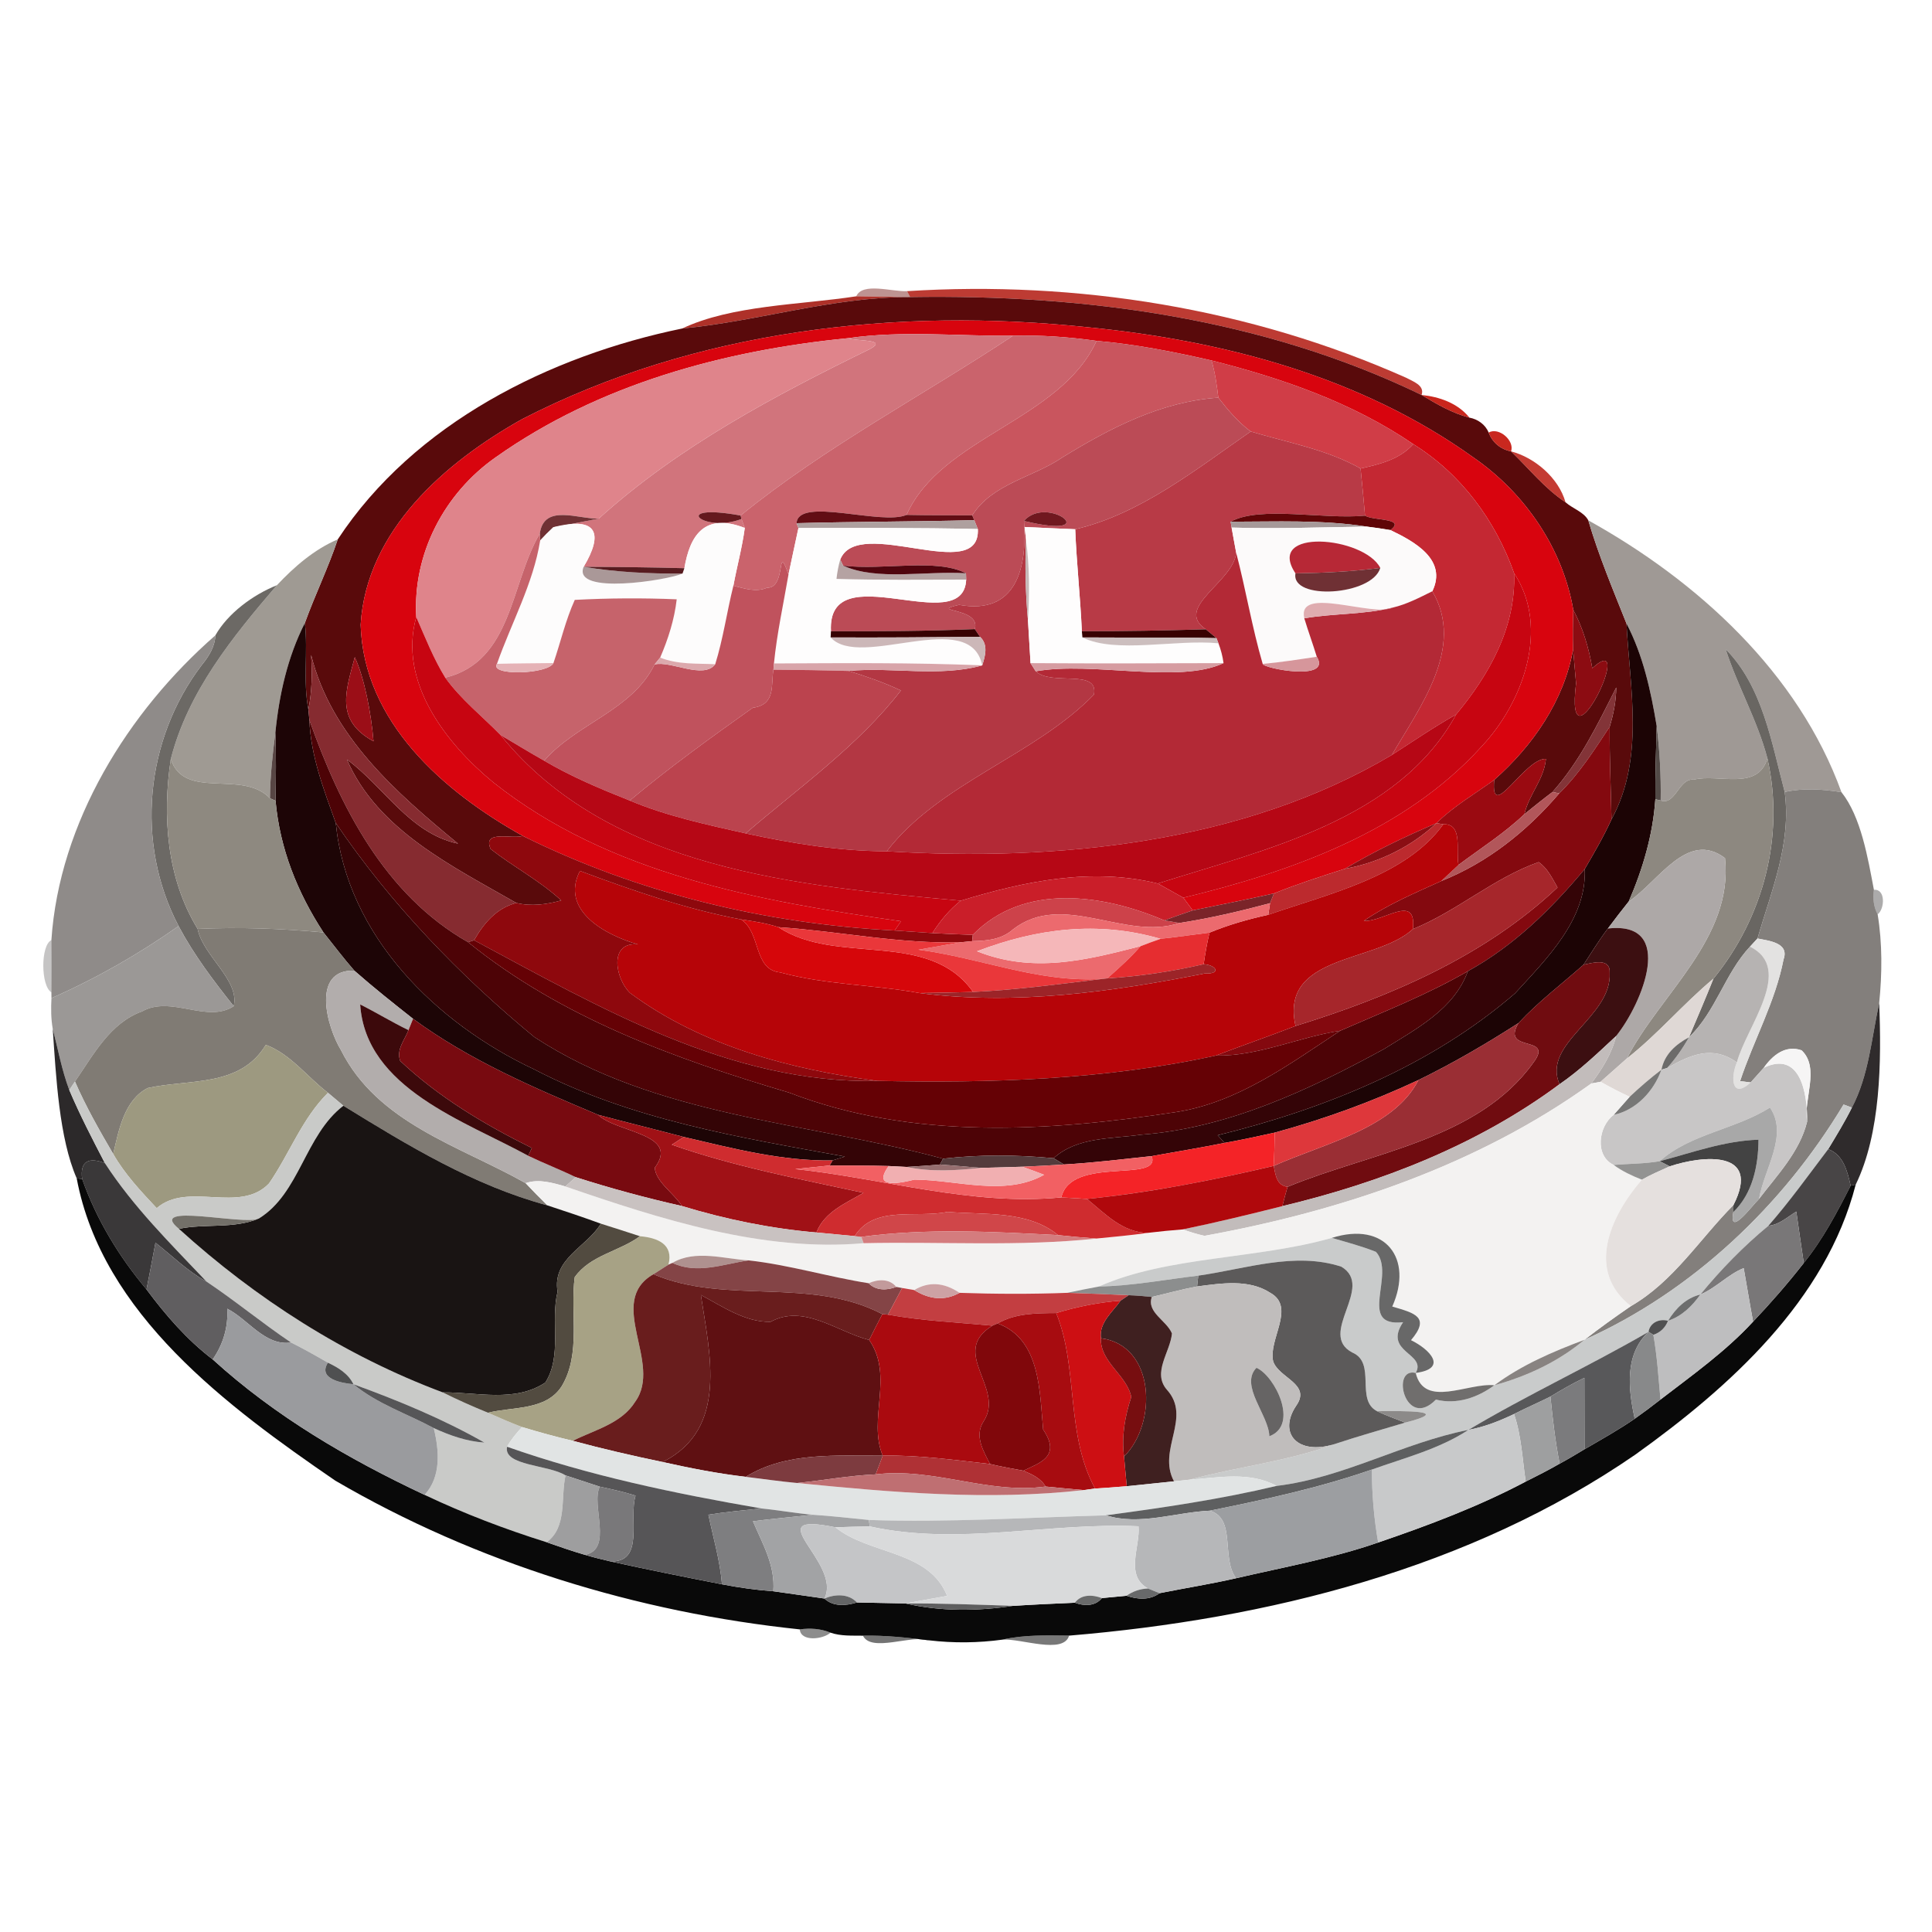 <?xml version="1.0" encoding="UTF-8" ?>
<!DOCTYPE svg PUBLIC "-//W3C//DTD SVG 1.1//EN" "http://www.w3.org/Graphics/SVG/1.1/DTD/svg11.dtd">
<svg width="300pt" height="300pt" viewBox="0 0 300 300" version="1.1" xmlns="http://www.w3.org/2000/svg">
<g id="#6a06006e">
<path fill="#6a0600" opacity="0.43" d=" M 132.96 46.01 C 133.91 43.79 138.48 45.32 140.85 45.21 L 141.32 46.13 C 138.53 46.09 135.74 46.05 132.96 46.01 Z" />
</g>
<g id="#ac0b01cd">
<path fill="#ac0b01" opacity="0.80" d=" M 140.85 45.21 C 167.25 43.54 194.12 47.88 218.33 58.65 C 219.32 59.20 221.28 59.81 220.74 61.33 C 196.15 49.41 168.41 45.69 141.32 46.13 L 140.85 45.21 Z" />
</g>
<g id="#a00b02d7">
<path fill="#a00b02" opacity="0.84" d=" M 105.93 51.01 C 113.63 47.37 124.14 47.36 132.96 46.01 C 135.74 46.05 138.53 46.09 141.32 46.13 C 129.29 46.09 117.77 49.89 105.93 51.01 Z" />
</g>
<g id="#590a0bfd">
<path fill="#590a0b" opacity="1.00" d=" M 141.32 46.13 C 168.41 45.69 196.15 49.41 220.74 61.33 C 223.09 62.75 225.48 64.15 228.17 64.85 C 229.47 65.09 230.63 65.91 231.16 67.16 C 231.72 68.70 233.02 69.78 234.64 70.09 C 237.41 72.75 239.85 75.84 243.09 77.99 C 244.20 78.98 245.93 79.48 246.63 80.80 C 248.24 86.27 250.45 91.53 252.56 96.82 C 253.09 106.96 255.40 117.77 250.23 127.24 C 250.14 122.44 249.91 117.65 249.95 112.85 C 250.55 110.87 250.95 108.83 250.97 106.75 C 248.11 112.42 245.34 118.19 241.06 122.99 C 239.58 124.10 238.14 125.26 236.71 126.42 C 237.39 123.40 239.77 121.01 240.05 117.84 C 236.71 117.72 231.40 127.97 232.02 121.10 C 238.01 115.82 242.86 108.80 244.27 100.84 C 244.38 102.15 244.62 104.78 244.73 106.10 C 242.89 121.08 254.38 97.25 247.25 103.76 C 246.71 100.61 245.80 97.53 244.30 94.70 C 242.67 85.15 236.78 76.57 228.86 71.08 C 211.44 58.56 190.14 52.91 169.05 50.83 C 139.24 47.66 107.95 51.23 81.06 65.09 C 69.14 71.77 56.89 82.35 56.00 97.01 C 56.46 112.17 68.90 122.95 81.18 129.80 C 79.51 130.35 74.85 128.81 76.19 131.84 C 79.74 134.62 83.82 136.74 87.15 139.82 C 84.87 140.45 82.50 140.77 80.17 140.21 C 70.32 134.55 58.59 128.89 53.87 117.93 C 59.69 122.22 63.59 129.38 71.12 131.00 C 61.53 123.10 51.43 114.28 48.31 101.70 C 48.50 104.52 48.44 107.40 47.89 110.18 C 47.02 105.72 47.85 101.21 47.34 96.73 C 48.92 92.36 50.97 88.16 52.45 83.75 C 64.32 65.71 85.38 55.24 105.93 51.01 C 117.77 49.89 129.29 46.09 141.32 46.13 M 55.09 102.05 C 53.75 107.16 51.92 111.79 58.00 115.11 C 57.64 110.76 56.58 105.23 55.09 102.05 Z" />
</g>
<g id="#d8040eff">
<path fill="#d8040e" opacity="1.00" d=" M 81.06 65.09 C 107.95 51.23 139.24 47.66 169.05 50.83 C 190.14 52.91 211.44 58.56 228.86 71.08 C 236.78 76.57 242.67 85.15 244.30 94.70 C 244.23 96.75 244.20 98.79 244.27 100.84 C 242.86 108.80 238.01 115.82 232.02 121.10 C 229.00 123.29 225.72 125.18 223.05 127.82 C 218.17 129.90 213.38 132.19 208.82 134.91 C 205.12 136.09 201.42 137.28 197.82 138.73 C 193.63 139.67 189.42 140.51 185.21 141.36 C 184.84 140.87 184.11 139.89 183.75 139.40 C 200.56 135.34 218.08 129.11 229.99 115.99 C 236.49 109.13 240.73 97.52 235.11 89.01 C 232.20 80.79 226.90 73.62 219.45 68.96 C 210.04 62.53 199.10 58.74 188.12 55.97 C 182.24 54.62 176.29 53.45 170.27 52.93 C 165.98 52.33 161.63 52.01 157.30 52.13 C 148.78 52.22 140.17 51.29 131.72 52.51 C 112.43 54.40 92.98 59.68 77.00 70.99 C 68.98 76.60 64.07 86.00 64.64 95.81 C 61.80 105.90 69.29 115.47 76.59 121.48 C 94.57 135.77 117.83 139.91 139.91 143.05 C 139.66 143.41 139.17 144.13 138.92 144.49 C 118.95 143.46 99.12 138.71 81.18 129.80 C 68.90 122.95 56.46 112.17 56.00 97.01 C 56.89 82.35 69.14 71.77 81.06 65.09 Z" />
</g>
<g id="#d1747cff">
<path fill="#d1747c" opacity="1.00" d=" M 131.72 52.51 C 140.17 51.29 148.78 52.22 157.30 52.13 C 143.31 61.41 128.16 69.35 115.00 80.05 C 103.88 78.02 109.12 82.87 115.14 80.59 C 115.27 80.94 115.52 81.63 115.65 81.98 C 109.30 79.52 107.11 83.25 106.27 88.23 C 101.05 88.09 95.84 88.03 90.63 88.01 C 93.65 82.97 92.93 80.08 85.93 81.86 C 88.29 81.45 90.64 81.00 92.99 80.52 C 105.35 69.34 120.23 61.46 135.10 54.19 C 138.00 52.60 132.84 53.02 131.72 52.51 Z" />
</g>
<g id="#ca636cff">
<path fill="#ca636c" opacity="1.00" d=" M 157.30 52.13 C 161.63 52.01 165.98 52.33 170.27 52.93 C 164.61 65.32 146.14 67.86 140.77 79.95 C 136.89 81.65 123.92 77.07 123.69 81.24 L 123.98 81.99 C 123.45 84.39 122.96 86.79 122.44 89.19 C 120.53 83.88 122.18 91.38 119.11 91.26 C 117.38 92.02 115.59 91.37 113.88 90.95 C 114.43 87.96 115.25 85.00 115.65 81.98 C 115.52 81.63 115.27 80.94 115.14 80.59 L 115.00 80.05 C 128.16 69.35 143.31 61.41 157.30 52.13 Z" />
</g>
<g id="#df848bff">
<path fill="#df848b" opacity="1.00" d=" M 77.00 70.99 C 92.98 59.68 112.43 54.40 131.72 52.51 C 132.84 53.02 138.00 52.60 135.10 54.19 C 120.23 61.46 105.35 69.34 92.99 80.52 C 89.86 80.67 84.47 78.13 83.82 82.86 C 79.25 90.60 79.57 102.69 69.14 105.23 C 67.31 102.26 66.03 98.99 64.64 95.81 C 64.07 86.00 68.98 76.60 77.00 70.99 Z" />
</g>
<g id="#c9555eff">
<path fill="#c9555e" opacity="1.00" d=" M 170.27 52.93 C 176.29 53.45 182.24 54.62 188.12 55.97 C 188.68 57.86 188.95 59.81 189.18 61.75 C 180.31 62.34 172.42 66.45 165.00 71.00 C 160.42 74.15 154.14 75.05 150.97 80.02 C 147.56 80.00 144.17 80.02 140.77 79.95 C 146.14 67.86 164.61 65.32 170.27 52.93 Z" />
</g>
<g id="#d03d47ff">
<path fill="#d03d47" opacity="1.00" d=" M 188.12 55.97 C 199.10 58.74 210.04 62.53 219.45 68.96 C 217.35 71.34 214.24 72.09 211.27 72.75 C 205.98 69.77 199.96 68.73 194.21 67.00 C 192.25 65.54 190.67 63.67 189.18 61.75 C 188.95 59.81 188.68 57.86 188.12 55.97 Z" />
</g>
<g id="#c20c01e2">
<path fill="#c20c01" opacity="0.89" d=" M 220.74 61.33 C 223.51 61.61 226.37 62.60 228.17 64.85 C 225.48 64.15 223.09 62.75 220.74 61.33 Z" />
</g>
<g id="#bb4b56ff">
<path fill="#bb4b56" opacity="1.00" d=" M 165.00 71.00 C 172.42 66.45 180.31 62.34 189.18 61.75 C 190.67 63.67 192.25 65.54 194.21 67.00 C 185.75 72.86 177.04 79.84 166.96 82.18 C 164.33 82.07 161.72 81.96 159.10 81.83 L 158.99 80.89 C 171.79 83.98 162.71 76.66 158.99 80.89 C 159.56 88.11 157.83 95.55 148.93 93.92 C 143.96 95.06 152.36 94.26 151.37 97.69 C 143.93 98.01 136.48 98.03 129.03 98.02 C 128.39 85.92 149.60 99.35 150.03 90.00 L 150.00 89.02 C 145.38 86.63 137.15 88.61 130.92 87.83 L 130.47 86.89 C 133.24 79.91 152.25 90.90 151.84 82.15 C 151.70 81.80 151.42 81.11 151.28 80.77 L 150.97 80.02 C 154.14 75.05 160.42 74.15 165.00 71.00 Z" />
</g>
<g id="#b83a46ff">
<path fill="#b83a46" opacity="1.00" d=" M 194.21 67.00 C 199.96 68.73 205.98 69.77 211.27 72.75 C 211.52 75.18 211.75 77.63 211.96 80.07 C 205.52 80.70 195.69 78.49 191.09 81.01 L 191.24 81.92 C 191.46 83.22 191.72 84.51 191.95 85.81 C 191.60 90.36 182.18 94.32 187.24 97.72 C 180.82 97.91 174.41 98.03 167.99 98.01 C 167.75 92.72 167.17 87.46 166.96 82.18 C 177.04 79.84 185.75 72.86 194.21 67.00 Z" />
</g>
<g id="#c20c02e0">
<path fill="#c20c02" opacity="0.88" d=" M 231.16 67.16 C 232.75 66.27 235.22 68.42 234.64 70.09 C 233.02 69.78 231.72 68.70 231.16 67.16 Z" />
</g>
<g id="#c42833ff">
<path fill="#c42833" opacity="1.00" d=" M 219.45 68.96 C 226.90 73.62 232.20 80.79 235.11 89.01 C 235.42 97.36 231.28 104.73 226.10 110.95 C 222.68 112.87 219.44 115.10 216.14 117.22 C 220.39 109.86 227.57 100.57 222.41 91.81 C 224.79 86.91 219.61 84.08 215.90 82.31 C 218.41 80.42 213.20 80.88 211.96 80.07 C 211.75 77.63 211.52 75.18 211.27 72.75 C 214.24 72.09 217.35 71.34 219.45 68.96 Z" />
</g>
<g id="#b50b01cc">
<path fill="#b50b01" opacity="0.80" d=" M 234.64 70.09 C 238.35 71.06 242.04 74.24 243.09 77.99 C 239.85 75.84 237.41 72.75 234.64 70.09 Z" />
</g>
<g id="#703134ff">
<path fill="#703134" opacity="1.00" d=" M 83.82 82.86 C 84.47 78.13 89.86 80.67 92.99 80.52 C 90.64 81.00 88.29 81.45 85.93 81.86 C 85.22 82.52 84.53 83.21 83.88 83.92 L 83.82 82.86 Z" />
</g>
<g id="#65191eff">
<path fill="#65191e" opacity="1.00" d=" M 115.14 80.59 C 109.12 82.87 103.88 78.02 115.00 80.05 L 115.14 80.59 Z" />
</g>
<g id="#620d14ff">
<path fill="#620d14" opacity="1.00" d=" M 123.69 81.24 C 123.92 77.07 136.89 81.65 140.77 79.95 C 144.17 80.02 147.56 80.00 150.97 80.02 L 151.28 80.77 C 142.08 81.01 132.88 80.99 123.69 81.24 Z" />
</g>
<g id="#70181fff">
<path fill="#70181f" opacity="1.00" d=" M 158.99 80.89 C 171.79 83.98 162.71 76.66 158.99 80.89 Z" />
</g>
<g id="#5f0507ff">
<path fill="#5f0507" opacity="1.00" d=" M 191.09 81.01 C 195.69 78.49 205.52 80.70 211.96 80.07 C 213.20 80.88 218.41 80.42 215.90 82.31 C 214.68 82.10 213.46 81.92 212.23 81.77 C 205.23 80.68 198.13 81.01 191.09 81.01 Z" />
</g>
<g id="#aea09fff">
<path fill="#aea09f" opacity="1.00" d=" M 123.69 81.24 C 132.88 80.99 142.08 81.01 151.28 80.77 C 151.42 81.11 151.70 81.80 151.84 82.15 C 142.56 81.93 133.27 81.99 123.98 81.99 L 123.69 81.24 Z" />
</g>
<g id="#b33743ff">
<path fill="#b33743" opacity="1.00" d=" M 148.93 93.92 C 157.83 95.55 159.56 88.11 158.99 80.89 L 159.10 81.83 C 159.15 82.30 159.25 83.24 159.30 83.71 C 159.16 87.90 159.23 92.10 159.62 96.29 C 159.72 97.96 159.92 101.30 160.02 102.97 C 160.22 103.29 160.62 103.92 160.83 104.24 C 163.31 106.57 170.62 103.77 169.87 107.85 C 160.59 117.39 145.88 121.55 137.69 132.19 C 130.30 132.16 122.98 130.97 115.78 129.41 C 124.00 122.33 133.24 115.82 139.89 107.22 C 137.27 105.98 134.53 105.03 131.76 104.18 C 138.62 103.54 145.81 105.18 152.52 103.32 C 152.99 101.86 153.48 100.08 152.18 98.89 C 151.98 98.59 151.57 97.99 151.37 97.69 C 152.36 94.26 143.96 95.06 148.93 93.92 Z" />
</g>
<g id="#a69999ff">
<path fill="#a69999" opacity="1.00" d=" M 191.09 81.01 C 198.13 81.01 205.23 80.68 212.23 81.77 C 205.23 81.87 198.23 82.14 191.24 81.92 L 191.09 81.01 Z" />
</g>
<g id="#9f9995fc">
<path fill="#9f9995" opacity="1.00" d=" M 252.56 96.82 C 250.45 91.53 248.24 86.27 246.63 80.80 C 263.59 90.21 279.24 104.47 285.94 123.01 C 283.01 122.54 280.04 122.34 277.13 122.98 C 275.10 115.39 273.71 106.60 267.96 100.81 C 269.82 106.57 272.90 111.88 274.44 117.75 C 272.96 122.88 266.85 120.10 263.03 121.06 C 260.65 120.79 260.20 125.11 257.87 124.30 C 257.93 120.43 257.72 116.58 257.25 112.75 C 256.34 107.27 255.15 101.77 252.56 96.82 Z" />
</g>
<g id="#fdfcfcff">
<path fill="#fdfcfc" opacity="1.00" d=" M 83.88 83.92 C 84.53 83.21 85.22 82.52 85.93 81.86 C 92.93 80.08 93.65 82.97 90.63 88.01 C 88.81 92.49 103.80 90.07 105.98 89.06 L 106.27 88.23 C 107.11 83.25 109.30 79.52 115.65 81.98 C 115.25 85.00 114.43 87.96 113.88 90.95 C 112.87 95.00 112.30 99.16 111.06 103.14 C 108.17 103.00 105.23 103.21 102.51 102.11 C 103.76 99.22 104.72 96.19 105.08 93.06 C 99.80 92.84 94.53 92.87 89.25 93.15 C 87.82 96.30 87.06 99.69 85.94 102.96 C 83.01 103.00 80.09 103.00 77.17 103.08 C 79.41 96.71 82.80 90.64 83.88 83.92 Z" />
</g>
<g id="#fefdfdff">
<path fill="#fefdfd" opacity="1.00" d=" M 123.98 81.99 C 133.27 81.99 142.56 81.93 151.84 82.15 C 152.25 90.90 133.24 79.91 130.47 86.89 C 130.19 87.87 130.00 88.88 129.89 89.89 C 136.59 90.09 143.31 90.01 150.03 90.00 C 149.60 99.35 128.39 85.92 129.03 98.02 L 128.98 98.98 C 133.58 104.07 150.64 94.18 152.52 103.32 C 141.74 102.87 130.96 102.97 120.18 103.02 C 120.64 98.37 121.65 93.79 122.44 89.19 C 122.96 86.79 123.45 84.39 123.98 81.99 Z" />
<path fill="#fefdfd" opacity="1.00" d=" M 159.10 81.83 C 161.72 81.96 164.33 82.07 166.96 82.18 C 167.17 87.46 167.75 92.72 167.99 98.01 L 168.08 98.98 C 173.27 101.55 182.58 99.23 189.20 99.89 C 189.58 100.88 189.85 101.91 189.99 102.97 C 180.00 103.00 170.01 103.04 160.02 102.97 C 159.92 101.30 159.72 97.96 159.62 96.29 C 159.88 92.09 159.87 87.88 159.30 83.71 C 159.25 83.24 159.15 82.30 159.10 81.83 Z" />
</g>
<g id="#fcfafaff">
<path fill="#fcfafa" opacity="1.00" d=" M 191.24 81.92 C 198.23 82.14 205.23 81.87 212.23 81.77 C 213.46 81.92 214.68 82.10 215.90 82.31 C 219.61 84.08 224.79 86.91 222.41 91.81 C 220.43 92.79 218.45 93.83 216.29 94.34 C 213.21 95.90 201.34 90.84 202.53 96.01 C 203.13 98.01 203.86 99.98 204.47 101.98 C 201.66 102.40 198.89 102.84 196.07 103.09 C 194.41 97.40 193.45 91.54 191.95 85.81 C 191.72 84.51 191.46 83.22 191.24 81.92 M 201.16 89.03 C 200.40 93.29 213.09 92.50 214.33 88.18 C 211.80 83.29 196.41 81.90 201.16 89.03 Z" />
</g>
<g id="#c6636bff">
<path fill="#c6636b" opacity="1.00" d=" M 69.14 105.23 C 79.57 102.69 79.25 90.60 83.82 82.86 L 83.88 83.92 C 82.80 90.64 79.41 96.71 77.17 103.08 C 75.94 104.99 85.07 104.72 85.94 102.96 C 87.06 99.69 87.82 96.30 89.25 93.15 C 94.53 92.87 99.80 92.84 105.08 93.06 C 104.72 96.19 103.76 99.22 102.51 102.11 C 102.29 102.38 101.86 102.91 101.64 103.18 C 98.12 110.34 89.56 112.30 84.50 118.12 C 82.22 116.85 80.00 115.46 77.74 114.15 C 74.86 111.20 71.56 108.60 69.14 105.23 Z" />
</g>
<g id="#9f9a93ff">
<path fill="#9f9a93" opacity="1.00" d=" M 42.99 90.88 C 45.70 88.00 48.78 85.32 52.45 83.75 C 50.97 88.16 48.92 92.36 47.34 96.73 C 44.65 102.02 43.34 107.89 42.76 113.76 C 42.33 117.14 41.95 120.54 41.92 123.96 C 37.61 119.42 28.64 124.35 26.52 117.87 C 29.19 107.41 36.11 98.90 42.99 90.88 Z" />
</g>
<g id="#c6b9b9ff">
<path fill="#c6b9b9" opacity="1.00" d=" M 159.30 83.71 C 159.87 87.88 159.88 92.09 159.62 96.29 C 159.23 92.10 159.16 87.90 159.30 83.71 Z" />
</g>
<g id="#b72836ff">
<path fill="#b72836" opacity="1.00" d=" M 201.16 89.03 C 196.41 81.90 211.80 83.29 214.33 88.18 C 209.96 88.76 205.55 88.96 201.16 89.03 Z" />
</g>
<g id="#b32936ff">
<path fill="#b32936" opacity="1.00" d=" M 187.24 97.72 C 182.18 94.32 191.60 90.36 191.95 85.81 C 193.45 91.54 194.41 97.40 196.07 103.09 C 196.12 103.77 206.87 105.89 204.47 101.98 C 203.86 99.98 203.13 98.01 202.53 96.01 C 207.08 95.23 211.79 95.45 216.29 94.34 C 218.45 93.83 220.43 92.79 222.41 91.81 C 227.57 100.57 220.39 109.86 216.14 117.22 C 192.88 131.03 164.11 133.78 137.69 132.19 C 145.88 121.55 160.59 117.39 169.87 107.85 C 170.62 103.77 163.31 106.57 160.83 104.24 C 169.63 102.66 183.02 106.25 189.99 102.97 C 189.85 101.91 189.58 100.88 189.20 99.89 L 188.89 99.09 C 188.48 98.75 187.65 98.06 187.24 97.72 Z" />
</g>
<g id="#c0525dff">
<path fill="#c0525d" opacity="1.00" d=" M 119.11 91.26 C 122.18 91.38 120.53 83.88 122.44 89.19 C 121.65 93.79 120.64 98.37 120.18 103.02 L 120.10 103.99 C 119.68 106.29 120.54 109.42 116.89 109.90 C 110.39 114.52 103.91 119.19 97.79 124.31 C 93.25 122.51 88.72 120.61 84.50 118.12 C 89.56 112.30 98.12 110.34 101.64 103.18 C 104.09 102.53 109.25 105.57 111.06 103.14 C 112.30 99.16 112.87 95.00 113.88 90.95 C 115.59 91.37 117.38 92.02 119.11 91.26 Z" />
</g>
<g id="#b5a2a2ff">
<path fill="#b5a2a2" opacity="1.00" d=" M 129.89 89.89 C 130.00 88.88 130.19 87.87 130.47 86.89 L 130.92 87.83 C 136.20 90.23 143.71 88.61 150.00 89.02 L 150.03 90.00 C 143.31 90.01 136.59 90.09 129.89 89.89 Z" />
</g>
<g id="#aa9898ff">
<path fill="#aa9898" opacity="1.00" d=" M 105.98 89.06 C 103.80 90.07 88.81 92.49 90.63 88.01 C 95.70 88.86 100.85 89.10 105.98 89.06 Z" />
</g>
<g id="#571b1fff">
<path fill="#571b1f" opacity="1.00" d=" M 90.63 88.01 C 95.84 88.03 101.05 88.09 106.27 88.23 L 105.98 89.06 C 100.85 89.10 95.70 88.86 90.63 88.01 Z" />
</g>
<g id="#50050eff">
<path fill="#50050e" opacity="1.00" d=" M 130.92 87.83 C 137.15 88.61 145.38 86.63 150.00 89.02 C 143.71 88.61 136.20 90.23 130.92 87.83 Z" />
</g>
<g id="#6f3034ff">
<path fill="#6f3034" opacity="1.00" d=" M 201.16 89.03 C 205.55 88.96 209.96 88.76 214.33 88.18 C 213.09 92.50 200.40 93.29 201.16 89.03 Z" />
</g>
<g id="#c70511ff">
<path fill="#c70511" opacity="1.00" d=" M 235.11 89.01 C 240.73 97.52 236.49 109.13 229.99 115.99 C 218.08 129.11 200.56 135.34 183.75 139.40 C 182.42 138.67 181.11 137.93 179.79 137.19 C 196.39 131.90 217.09 127.38 226.10 110.95 C 231.28 104.73 235.42 97.36 235.11 89.01 Z" />
<path fill="#c70511" opacity="1.00" d=" M 76.59 121.48 C 69.29 115.47 61.80 105.90 64.64 95.81 C 66.03 98.99 67.31 102.26 69.14 105.23 C 71.56 108.60 74.86 111.20 77.74 114.15 C 94.69 135.11 124.18 137.56 149.18 139.86 C 147.42 141.26 145.98 143.00 144.78 144.89 C 143.31 144.79 140.38 144.59 138.92 144.49 C 139.17 144.13 139.66 143.41 139.91 143.05 C 117.83 139.91 94.57 135.77 76.59 121.48 Z" />
</g>
<g id="#696662fa">
<path fill="#696662" opacity="0.98" d=" M 33.44 98.66 C 35.36 95.26 39.28 92.35 42.99 90.88 C 36.11 98.90 29.19 107.41 26.52 117.87 C 25.18 126.77 25.90 136.42 30.69 144.24 C 31.51 148.43 37.28 152.22 36.29 156.24 C 33.15 152.30 30.10 148.26 27.73 143.80 C 20.96 130.88 22.53 114.84 31.31 103.29 C 32.40 101.95 33.38 100.45 33.44 98.66 Z" />
</g>
<g id="#dfacb0ff">
<path fill="#dfacb0" opacity="1.00" d=" M 202.53 96.01 C 201.34 90.84 213.21 95.90 216.29 94.34 C 211.79 95.45 207.08 95.23 202.53 96.01 Z" />
</g>
<g id="#8c0c12ff">
<path fill="#8c0c12" opacity="1.00" d=" M 244.30 94.70 C 245.80 97.53 246.71 100.61 247.25 103.76 C 254.38 97.25 242.89 121.08 244.73 106.10 C 244.62 104.78 244.38 102.15 244.27 100.84 C 244.20 98.79 244.23 96.75 244.30 94.70 Z" />
</g>
<g id="#1d0506ff">
<path fill="#1d0506" opacity="1.00" d=" M 47.34 96.73 C 47.85 101.21 47.02 105.72 47.89 110.18 C 47.93 110.58 48.00 111.40 48.04 111.81 C 48.25 117.37 50.28 122.62 52.14 127.80 C 53.87 145.33 67.71 158.89 82.97 166.06 C 97.96 173.87 114.90 176.63 131.20 179.59 C 130.72 179.74 129.76 180.04 129.28 180.19 C 121.41 180.33 113.78 178.32 106.18 176.55 C 101.75 175.38 97.30 174.29 92.88 173.11 C 82.91 168.92 72.91 164.64 64.14 158.20 C 61.05 155.76 57.97 153.32 55.02 150.72 C 53.34 148.81 51.82 146.77 50.23 144.79 C 46.19 138.61 43.44 131.75 42.79 124.34 C 42.84 120.81 42.90 117.29 42.76 113.76 C 43.34 107.89 44.65 102.02 47.34 96.73 Z" />
</g>
<g id="#1c0405ff">
<path fill="#1c0405" opacity="1.00" d=" M 250.23 127.24 C 255.40 117.77 253.09 106.96 252.56 96.82 C 255.15 101.77 256.34 107.27 257.25 112.75 C 257.15 116.53 257.01 120.32 257.04 124.11 C 256.67 129.60 255.09 134.95 252.91 139.98 C 251.81 141.36 250.72 142.76 249.67 144.18 C 248.30 145.98 247.12 147.92 245.88 149.81 C 242.50 152.81 238.87 155.54 235.79 158.86 C 230.77 162.08 225.61 165.10 220.25 167.71 C 213.06 171.08 205.60 173.78 197.95 175.87 C 195.36 176.44 192.76 177.01 190.15 177.47 C 189.88 177.17 189.35 176.58 189.08 176.28 C 205.69 172.19 222.19 165.54 235.26 154.24 C 240.13 148.90 246.40 142.79 246.08 134.94 C 247.55 132.42 249.02 129.90 250.23 127.24 Z" />
</g>
<g id="#380202ff">
<path fill="#380202" opacity="1.00" d=" M 129.03 98.02 C 136.48 98.03 143.93 98.01 151.37 97.69 C 151.57 97.99 151.98 98.59 152.18 98.89 C 144.45 98.96 136.72 99.02 128.98 98.98 L 129.03 98.02 Z" />
<path fill="#380202" opacity="1.00" d=" M 167.99 98.01 C 174.41 98.03 180.82 97.91 187.24 97.72 C 187.65 98.06 188.48 98.75 188.89 99.09 C 181.95 98.94 175.02 99.03 168.08 98.98 L 167.99 98.01 Z" />
</g>
<g id="#8f8b89fb">
<path fill="#8f8b89" opacity="1.00" d=" M 7.98 145.98 C 9.20 127.72 19.88 110.49 33.44 98.66 C 33.38 100.45 32.40 101.95 31.31 103.29 C 22.53 114.84 20.96 130.88 27.73 143.80 C 21.52 148.17 14.98 151.91 7.99 154.99 L 7.98 154.09 C 8.00 151.38 8.00 148.68 7.98 145.98 Z" />
</g>
<g id="#ccb7b8ff">
<path fill="#ccb7b8" opacity="1.00" d=" M 128.98 98.98 C 136.72 99.02 144.45 98.96 152.18 98.89 C 153.48 100.08 152.99 101.86 152.52 103.32 C 150.64 94.18 133.58 104.07 128.98 98.98 Z" />
</g>
<g id="#ccbebeff">
<path fill="#ccbebe" opacity="1.00" d=" M 168.08 98.98 C 175.02 99.03 181.95 98.94 188.89 99.09 L 189.20 99.89 C 182.58 99.23 173.27 101.55 168.08 98.98 Z" />
</g>
<g id="#696662ff">
<path fill="#696662" opacity="1.00" d=" M 267.96 100.81 C 273.71 106.60 275.10 115.39 277.13 122.98 C 278.19 131.04 275.07 138.28 272.90 145.73 C 272.61 146.05 272.03 146.68 271.74 146.99 C 267.84 151.16 266.45 157.05 262.26 161.07 C 263.55 158.05 264.84 155.02 266.06 151.97 C 273.81 142.47 277.17 129.83 274.44 117.75 C 272.90 111.88 269.82 106.57 267.96 100.81 Z" />
</g>
<g id="#862b30ff">
<path fill="#862b30" opacity="1.00" d=" M 48.31 101.70 C 51.43 114.28 61.53 123.10 71.12 131.00 C 63.59 129.38 59.69 122.22 53.87 117.93 C 58.59 128.89 70.32 134.55 80.17 140.21 C 77.12 140.99 75.10 143.37 73.62 146.00 L 72.68 146.30 C 59.76 138.96 52.82 125.29 48.04 111.81 C 48.00 111.40 47.93 110.58 47.89 110.18 C 48.44 107.40 48.50 104.52 48.31 101.70 Z" />
</g>
<g id="#9b0e17ff">
<path fill="#9b0e17" opacity="1.00" d=" M 55.09 102.05 C 56.58 105.23 57.64 110.76 58.00 115.11 C 51.92 111.79 53.75 107.16 55.09 102.05 Z" />
</g>
<g id="#dca9adff">
<path fill="#dca9ad" opacity="1.00" d=" M 101.64 103.18 C 101.86 102.91 102.29 102.38 102.51 102.11 C 105.23 103.21 108.17 103.00 111.06 103.14 C 109.25 105.57 104.09 102.53 101.64 103.18 Z" />
</g>
<g id="#d6969bff">
<path fill="#d6969b" opacity="1.00" d=" M 204.47 101.98 C 206.87 105.89 196.12 103.77 196.07 103.09 C 198.89 102.84 201.66 102.40 204.47 101.98 Z" />
</g>
<g id="#e5b2b6ff">
<path fill="#e5b2b6" opacity="1.00" d=" M 77.17 103.08 C 80.09 103.00 83.01 103.00 85.94 102.96 C 85.07 104.72 75.94 104.99 77.17 103.08 Z" />
</g>
<g id="#d8a4a9ff">
<path fill="#d8a4a9" opacity="1.00" d=" M 120.18 103.02 C 130.96 102.97 141.74 102.87 152.52 103.32 C 145.81 105.18 138.62 103.54 131.76 104.18 C 127.87 104.08 123.98 104.01 120.10 103.99 L 120.18 103.02 Z" />
</g>
<g id="#d69ca1ff">
<path fill="#d69ca1" opacity="1.00" d=" M 160.02 102.97 C 170.01 103.04 180.00 103.00 189.99 102.97 C 183.02 106.25 169.63 102.66 160.83 104.24 C 160.62 103.92 160.22 103.29 160.02 102.97 Z" />
</g>
<g id="#bb434eff">
<path fill="#bb434e" opacity="1.00" d=" M 120.10 103.99 C 123.98 104.01 127.87 104.08 131.76 104.18 C 134.53 105.03 137.27 105.98 139.89 107.22 C 133.24 115.82 124.00 122.33 115.78 129.41 C 109.70 128.04 103.56 126.73 97.79 124.31 C 103.91 119.19 110.39 114.52 116.89 109.90 C 120.54 109.42 119.68 106.29 120.10 103.99 Z" />
</g>
<g id="#833438ff">
<path fill="#833438" opacity="1.00" d=" M 241.06 122.99 C 245.34 118.19 248.11 112.42 250.97 106.75 C 250.95 108.83 250.55 110.87 249.95 112.85 C 247.56 116.46 245.22 120.15 242.12 123.19 L 241.06 122.99 Z" />
</g>
<g id="#b60715ff">
<path fill="#b60715" opacity="1.00" d=" M 216.14 117.22 C 219.44 115.10 222.68 112.87 226.10 110.95 C 217.09 127.38 196.39 131.90 179.79 137.19 C 169.47 134.66 159.12 136.84 149.18 139.86 C 124.18 137.56 94.69 135.11 77.74 114.15 C 80.00 115.46 82.22 116.85 84.50 118.12 C 88.72 120.61 93.25 122.51 97.79 124.31 C 103.56 126.73 109.70 128.04 115.78 129.41 C 122.98 130.97 130.30 132.16 137.69 132.19 C 164.11 133.78 192.88 131.03 216.14 117.22 Z" />
</g>
<g id="#4d0306ff">
<path fill="#4d0306" opacity="1.00" d=" M 48.04 111.81 C 52.82 125.29 59.76 138.96 72.68 146.30 C 87.15 158.03 104.86 164.43 122.52 169.66 C 141.68 177.04 162.77 175.73 182.69 172.67 C 192.27 171.16 200.22 165.24 208.11 160.05 C 214.79 157.12 221.61 154.46 227.93 150.80 C 225.80 156.71 219.94 159.74 214.91 162.89 C 203.18 169.29 190.64 175.19 177.13 176.20 C 172.57 176.86 167.27 176.51 163.60 179.85 C 157.88 179.31 152.15 179.26 146.44 179.92 C 125.42 174.22 101.86 173.44 82.97 161.03 C 71.38 151.49 60.60 140.30 52.14 127.80 C 50.28 122.62 48.25 117.37 48.04 111.81 Z" />
</g>
<g id="#84090fff">
<path fill="#84090f" opacity="1.00" d=" M 242.12 123.19 C 245.22 120.15 247.56 116.46 249.95 112.85 C 249.91 117.65 250.14 122.44 250.23 127.24 C 249.02 129.90 247.55 132.42 246.08 134.94 C 240.89 141.15 235.08 146.87 227.93 150.80 C 221.61 154.46 214.79 157.12 208.11 160.05 C 201.62 161.05 195.44 164.01 188.79 163.91 C 192.90 162.34 197.06 160.90 201.17 159.31 C 215.84 154.78 230.57 148.47 241.85 137.81 C 241.04 136.40 240.29 134.80 238.92 133.87 C 231.95 136.32 226.26 141.48 219.39 144.27 C 220.02 138.60 214.82 143.22 211.77 142.99 C 215.50 140.44 219.69 138.67 223.79 136.81 C 230.99 133.95 237.13 129.04 242.12 123.19 Z" />
</g>
<g id="#524a47ff">
<path fill="#524a47" opacity="1.00" d=" M 257.25 112.75 C 257.72 116.58 257.93 120.43 257.87 124.30 L 257.04 124.11 C 257.01 120.32 257.15 116.53 257.25 112.75 Z" />
</g>
<g id="#584644ff">
<path fill="#584644" opacity="1.00" d=" M 41.92 123.96 C 41.95 120.54 42.33 117.14 42.76 113.76 C 42.90 117.29 42.84 120.81 42.79 124.34 L 41.92 123.96 Z" />
</g>
<g id="#8e8980ff">
<path fill="#8e8980" opacity="1.00" d=" M 30.69 144.24 C 25.90 136.42 25.18 126.77 26.52 117.87 C 28.64 124.35 37.61 119.42 41.92 123.96 L 42.79 124.34 C 43.44 131.75 46.19 138.61 50.23 144.79 C 43.74 144.18 37.21 143.94 30.69 144.24 Z" />
</g>
<g id="#9a0a11ff">
<path fill="#9a0a11" opacity="1.00" d=" M 232.02 121.10 C 231.40 127.97 236.71 117.72 240.05 117.84 C 239.77 121.01 237.39 123.40 236.71 126.42 C 233.59 129.40 229.92 131.72 226.48 134.30 C 226.01 132.17 227.25 127.87 224.12 127.99 L 223.05 127.82 C 225.72 125.18 229.00 123.29 232.02 121.10 Z" />
</g>
<g id="#8d8880ff">
<path fill="#8d8880" opacity="1.00" d=" M 274.44 117.75 C 277.17 129.83 273.81 142.47 266.06 151.97 C 261.37 155.87 257.43 160.59 252.63 164.35 C 257.75 154.37 269.19 145.69 267.86 133.25 C 261.99 128.81 257.48 136.98 252.91 139.98 C 255.09 134.95 256.67 129.60 257.04 124.11 L 257.87 124.30 C 260.20 125.11 260.65 120.79 263.03 121.06 C 266.85 120.10 272.96 122.88 274.44 117.75 Z" />
</g>
<g id="#837f7cfe">
<path fill="#837f7c" opacity="1.00" d=" M 277.13 122.98 C 280.04 122.34 283.01 122.54 285.94 123.01 C 288.98 126.82 290.05 133.27 290.98 138.17 C 290.80 139.47 290.92 140.81 291.56 141.98 C 292.30 146.45 292.26 151.21 291.80 155.76 C 290.61 161.18 290.20 167.00 287.56 171.99 C 287.24 171.87 286.59 171.63 286.27 171.51 C 276.85 187.20 262.79 200.53 246.02 208.05 C 248.38 206.23 250.79 204.49 253.25 202.81 C 259.85 199.01 263.91 192.41 269.17 187.12 L 269.15 188.21 C 268.40 192.22 272.00 187.27 273.14 186.17 C 275.96 182.47 279.48 178.82 280.61 174.16 C 279.98 170.82 282.66 165.84 279.75 163.09 C 277.23 162.22 275.24 163.87 273.88 165.80 C 273.20 166.56 272.52 167.32 271.84 168.08 C 271.43 168.03 270.61 167.93 270.20 167.88 C 272.30 161.53 275.67 155.57 276.95 148.97 C 277.88 146.38 274.64 146.08 272.90 145.73 C 275.07 138.28 278.19 131.04 277.13 122.98 Z" />
</g>
<g id="#b2565aff">
<path fill="#b2565a" opacity="1.00" d=" M 236.71 126.42 C 238.14 125.26 239.58 124.10 241.06 122.99 L 242.12 123.19 C 237.13 129.04 230.99 133.95 223.79 136.81 C 224.69 135.98 225.58 135.13 226.48 134.30 C 229.92 131.72 233.59 129.40 236.71 126.42 Z" />
</g>
<g id="#340406ff">
<path fill="#340406" opacity="1.00" d=" M 52.14 127.80 C 60.60 140.30 71.38 151.49 82.97 161.03 C 101.86 173.44 125.42 174.22 146.44 179.92 L 145.95 180.83 C 144.23 180.97 142.50 181.11 140.77 181.20 C 140.08 181.17 138.69 181.10 138.00 181.06 C 134.93 180.97 131.88 180.99 128.82 180.98 L 129.28 180.19 C 129.76 180.04 130.72 179.74 131.20 179.59 C 114.90 176.63 97.96 173.87 82.97 166.06 C 67.71 158.89 53.87 145.33 52.14 127.80 Z" />
</g>
<g id="#8b0e14ff">
<path fill="#8b0e14" opacity="1.00" d=" M 208.82 134.91 C 213.38 132.19 218.17 129.90 223.05 127.82 C 219.11 131.51 214.12 133.95 208.82 134.91 Z" />
</g>
<g id="#bc2a2eff">
<path fill="#bc2a2e" opacity="1.00" d=" M 223.05 127.82 L 224.12 127.99 C 218.29 136.12 206.32 138.78 196.94 142.05 C 197.01 141.60 197.14 140.70 197.21 140.25 C 197.37 139.87 197.67 139.11 197.82 138.73 C 201.42 137.28 205.12 136.09 208.82 134.91 C 214.12 133.95 219.11 131.51 223.05 127.82 Z" />
</g>
<g id="#b60408ff">
<path fill="#b60408" opacity="1.00" d=" M 224.12 127.99 C 227.25 127.87 226.01 132.17 226.48 134.30 C 225.58 135.13 224.69 135.98 223.79 136.81 C 219.69 138.67 215.50 140.44 211.77 142.99 C 214.82 143.22 220.02 138.60 219.39 144.27 C 213.69 149.57 198.67 148.11 201.17 159.31 C 197.06 160.90 192.90 162.34 188.79 163.91 C 171.57 167.68 153.77 168.21 136.22 167.84 C 122.68 166.03 108.94 162.41 97.82 154.18 C 95.54 151.97 94.48 146.19 99.07 146.65 C 94.08 145.23 86.90 141.41 90.05 135.23 C 98.23 138.28 106.49 141.15 115.08 142.77 C 118.22 144.86 116.93 150.58 121.17 151.00 C 128.23 152.93 135.60 152.89 142.78 154.20 C 157.54 156.12 172.56 154.04 187.08 151.16 C 189.65 151.27 188.93 149.87 186.90 149.72 C 187.14 148.07 187.43 146.44 187.81 144.82 C 190.76 143.60 193.83 142.73 196.94 142.05 C 206.32 138.78 218.29 136.12 224.12 127.99 Z" />
</g>
<g id="#8e080dff">
<path fill="#8e080d" opacity="1.00" d=" M 76.19 131.84 C 74.85 128.81 79.51 130.35 81.18 129.80 C 99.12 138.71 118.95 143.46 138.92 144.49 C 140.38 144.59 143.31 144.79 144.78 144.89 C 146.87 145.01 148.96 145.09 151.06 145.16 L 150.96 146.14 C 150.53 146.19 149.67 146.27 149.24 146.31 C 139.70 146.61 130.35 144.60 120.87 143.97 C 118.99 143.35 117.03 143.06 115.08 142.77 C 106.49 141.15 98.23 138.28 90.05 135.23 C 86.90 141.41 94.08 145.23 99.07 146.65 C 94.48 146.19 95.54 151.97 97.82 154.18 C 108.94 162.41 122.68 166.03 136.22 167.84 C 113.42 168.34 93.08 156.42 73.62 146.00 C 75.10 143.37 77.12 140.99 80.17 140.21 C 82.50 140.77 84.87 140.45 87.15 139.82 C 83.82 136.74 79.74 134.62 76.19 131.84 Z" />
</g>
<g id="#ada8a7ff">
<path fill="#ada8a7" opacity="1.00" d=" M 252.91 139.98 C 257.48 136.98 261.99 128.81 267.86 133.25 C 269.19 145.69 257.75 154.37 252.63 164.35 C 251.27 165.57 249.89 166.77 248.53 167.98 C 248.17 168.05 247.46 168.18 247.10 168.24 C 248.77 166.00 250.28 163.61 250.96 160.86 C 255.01 155.83 260.30 142.97 249.67 144.18 C 250.72 142.76 251.81 141.36 252.91 139.98 Z" />
</g>
<g id="#a6262bff">
<path fill="#a6262b" opacity="1.00" d=" M 219.39 144.27 C 226.26 141.48 231.95 136.32 238.92 133.87 C 240.29 134.80 241.04 136.40 241.85 137.81 C 230.57 148.47 215.84 154.78 201.17 159.31 C 198.67 148.11 213.69 149.57 219.39 144.27 Z" />
</g>
<g id="#340407ff">
<path fill="#340407" opacity="1.00" d=" M 227.93 150.80 C 235.08 146.87 240.89 141.15 246.08 134.94 C 246.40 142.79 240.13 148.90 235.26 154.24 C 222.19 165.54 205.69 172.19 189.08 176.28 C 189.35 176.58 189.88 177.17 190.15 177.47 C 186.39 178.22 182.61 178.85 178.83 179.52 C 174.29 180.00 169.77 180.56 165.21 180.82 C 164.81 180.58 164.00 180.09 163.60 179.85 C 167.27 176.51 172.57 176.86 177.13 176.20 C 190.64 175.19 203.18 169.29 214.91 162.89 C 219.94 159.74 225.80 156.71 227.93 150.80 Z" />
</g>
<g id="#ca1e29ff">
<path fill="#ca1e29" opacity="1.00" d=" M 149.18 139.86 C 159.12 136.84 169.47 134.66 179.79 137.19 C 181.11 137.93 182.42 138.67 183.75 139.40 C 184.11 139.89 184.84 140.87 185.21 141.36 C 183.73 141.87 182.25 142.38 180.79 142.92 C 171.33 138.87 158.96 137.03 151.06 145.16 C 148.96 145.09 146.87 145.01 144.78 144.89 C 145.98 143.00 147.42 141.26 149.18 139.86 Z" />
</g>
<g id="#35333268">
<path fill="#353332" opacity="0.41" d=" M 290.98 138.17 C 292.82 138.00 292.67 141.14 291.56 141.98 C 290.92 140.81 290.80 139.47 290.98 138.17 Z" />
</g>
<g id="#cd424aff">
<path fill="#cd424a" opacity="1.00" d=" M 151.06 145.16 C 158.96 137.03 171.33 138.87 180.79 142.92 C 181.38 143.02 182.56 143.22 183.15 143.32 C 174.65 146.16 165.07 138.29 157.29 144.32 C 155.54 145.89 153.21 146.10 150.96 146.14 L 151.06 145.16 Z" />
</g>
<g id="#7b2429ff">
<path fill="#7b2429" opacity="1.00" d=" M 185.21 141.36 C 189.42 140.51 193.63 139.67 197.82 138.73 C 197.67 139.11 197.37 139.87 197.21 140.25 C 192.58 141.49 187.89 142.59 183.15 143.32 C 182.56 143.22 181.38 143.02 180.79 142.92 C 182.25 142.38 183.73 141.87 185.21 141.36 Z" />
</g>
<g id="#ec6a6eff">
<path fill="#ec6a6e" opacity="1.00" d=" M 183.15 143.32 C 187.89 142.59 192.58 141.49 197.21 140.25 C 197.14 140.70 197.01 141.60 196.94 142.05 C 193.83 142.73 190.76 143.60 187.81 144.82 C 185.28 145.13 182.75 145.51 180.21 145.78 C 170.44 142.94 160.96 144.18 151.71 147.71 C 160.41 151.19 168.66 149.10 177.11 146.92 C 175.53 148.73 173.74 150.34 171.94 151.92 L 171.21 152.00 C 161.29 152.65 152.32 148.75 142.61 147.47 C 144.27 147.18 147.59 146.60 149.24 146.31 C 149.67 146.27 150.53 146.19 150.96 146.14 C 153.21 146.10 155.54 145.89 157.29 144.32 C 165.07 138.29 174.65 146.16 183.15 143.32 Z" />
</g>
<g id="#d6060aff">
<path fill="#d6060a" opacity="1.00" d=" M 115.08 142.77 C 117.03 143.06 118.99 143.35 120.87 143.97 C 129.97 150.00 144.16 144.24 151.10 154.03 C 148.33 154.11 145.55 154.17 142.78 154.20 C 135.60 152.89 128.23 152.93 121.17 151.00 C 116.93 150.58 118.22 144.86 115.08 142.77 Z" />
</g>
<g id="#9b9896ff">
<path fill="#9b9896" opacity="1.00" d=" M 7.99 154.99 C 14.98 151.91 21.52 148.17 27.73 143.80 C 30.10 148.26 33.15 152.30 36.29 156.24 C 32.16 158.96 26.56 154.50 22.07 157.05 C 17.07 158.85 14.49 163.82 11.64 167.94 C 11.42 168.27 10.98 168.93 10.76 169.26 C 9.60 166.19 9.01 162.92 8.19 159.76 C 7.91 158.19 7.91 156.58 7.99 154.99 Z" />
</g>
<g id="#807b74ff">
<path fill="#807b74" opacity="1.00" d=" M 30.69 144.24 C 37.21 143.94 43.74 144.18 50.23 144.79 C 51.82 146.77 53.34 148.81 55.02 150.72 C 48.29 150.51 50.75 159.46 52.94 163.05 C 58.65 174.43 71.36 177.92 81.62 183.72 C 82.72 184.89 83.84 186.04 85.00 187.17 C 73.58 184.10 63.31 177.86 53.32 171.70 C 52.53 171.03 51.73 170.36 50.93 169.69 C 47.71 167.24 45.15 163.70 41.28 162.24 C 37.24 168.89 29.41 167.51 22.94 168.95 C 19.28 170.81 18.44 175.51 17.58 179.19 C 15.44 175.53 13.33 171.83 11.64 167.94 C 14.49 163.82 17.07 158.85 22.07 157.05 C 26.56 154.50 32.16 158.96 36.29 156.24 C 37.28 152.22 31.51 148.43 30.69 144.24 Z" />
</g>
<g id="#ea373aff">
<path fill="#ea373a" opacity="1.00" d=" M 120.87 143.97 C 130.35 144.60 139.70 146.61 149.24 146.31 C 147.59 146.60 144.27 147.18 142.61 147.47 C 152.32 148.75 161.29 152.65 171.21 152.00 C 164.53 152.81 157.83 153.71 151.10 154.03 C 144.16 144.24 129.97 150.00 120.87 143.97 Z" />
</g>
<g id="#f5b7b9ff">
<path fill="#f5b7b9" opacity="1.00" d=" M 151.71 147.71 C 160.96 144.18 170.44 142.94 180.21 145.78 C 179.17 146.14 178.14 146.52 177.11 146.92 C 168.66 149.10 160.41 151.19 151.71 147.71 Z" />
</g>
<g id="#3c0f11ff">
<path fill="#3c0f11" opacity="1.00" d=" M 245.88 149.81 C 247.12 147.92 248.30 145.98 249.67 144.18 C 260.30 142.97 255.01 155.83 250.96 160.86 C 248.14 163.49 245.35 166.17 242.16 168.36 C 239.39 161.92 250.31 158.01 249.95 151.05 C 250.07 148.68 247.29 149.50 245.88 149.81 Z" />
</g>
<g id="#e62d30ff">
<path fill="#e62d30" opacity="1.00" d=" M 180.21 145.78 C 182.75 145.51 185.28 145.13 187.81 144.82 C 187.43 146.44 187.14 148.07 186.90 149.72 C 181.98 150.86 176.97 151.60 171.94 151.92 C 173.74 150.34 175.53 148.73 177.11 146.92 C 178.14 146.52 179.17 146.14 180.21 145.78 Z" />
</g>
<g id="#29272746">
<path fill="#292727" opacity="0.27" d=" M 7.98 154.09 C 6.32 153.11 6.29 146.76 7.98 145.98 C 8.00 148.68 8.00 151.38 7.98 154.09 Z" />
</g>
<g id="#650105ff">
<path fill="#650105" opacity="1.00" d=" M 72.68 146.30 L 73.62 146.00 C 93.08 156.42 113.42 168.34 136.22 167.84 C 153.77 168.21 171.57 167.68 188.79 163.91 C 195.44 164.01 201.62 161.05 208.11 160.05 C 200.22 165.24 192.27 171.16 182.69 172.67 C 162.77 175.73 141.68 177.04 122.52 169.66 C 104.86 164.43 87.15 158.03 72.68 146.30 Z" />
</g>
<g id="#e3e2e1ff">
<path fill="#e3e2e1" opacity="1.00" d=" M 272.90 145.73 C 274.64 146.08 277.88 146.38 276.95 148.97 C 275.67 155.57 272.30 161.53 270.20 167.88 C 270.61 167.93 271.43 168.03 271.84 168.08 C 268.91 170.76 268.68 167.38 269.70 164.97 C 271.18 159.42 278.70 150.46 271.74 146.99 C 272.03 146.68 272.61 146.05 272.90 145.73 Z" />
</g>
<g id="#b6b3b2ff">
<path fill="#b6b3b2" opacity="1.00" d=" M 262.26 161.07 C 266.45 157.05 267.84 151.16 271.74 146.99 C 278.70 150.46 271.18 159.42 269.70 164.97 C 265.85 162.23 262.46 163.82 258.87 165.84 C 260.18 164.39 261.30 162.78 262.26 161.07 Z" />
</g>
<g id="#700c10ff">
<path fill="#700c10" opacity="1.00" d=" M 245.88 149.81 C 247.29 149.50 250.07 148.68 249.95 151.05 C 250.31 158.01 239.39 161.92 242.16 168.36 C 229.48 177.79 214.39 183.64 199.12 187.29 C 199.37 186.28 199.64 185.28 199.93 184.29 C 212.83 178.95 229.51 177.01 238.07 165.04 C 241.50 160.56 232.94 163.61 235.79 158.86 C 238.87 155.54 242.50 152.81 245.88 149.81 Z" />
</g>
<g id="#9c2428ff">
<path fill="#9c2428" opacity="1.00" d=" M 171.94 151.92 C 176.97 151.60 181.98 150.86 186.90 149.72 C 188.93 149.87 189.65 151.27 187.08 151.16 C 172.56 154.04 157.54 156.12 142.78 154.20 C 145.55 154.17 148.33 154.11 151.10 154.03 C 157.83 153.71 164.53 152.81 171.21 152.00 L 171.94 151.92 Z" />
</g>
<g id="#b2adacff">
<path fill="#b2adac" opacity="1.00" d=" M 52.94 163.05 C 50.75 159.46 48.29 150.51 55.02 150.72 C 57.97 153.32 61.05 155.76 64.14 158.20 C 63.97 158.64 63.61 159.52 63.43 159.96 C 60.88 158.73 58.46 157.24 55.93 155.97 C 56.78 169.02 72.24 174.09 82.02 179.47 C 84.45 180.64 86.97 181.61 89.40 182.79 C 89.00 183.15 88.19 183.87 87.79 184.23 C 85.78 183.67 83.69 183.01 81.62 183.72 C 71.36 177.92 58.65 174.43 52.94 163.05 Z" />
</g>
<g id="#dfd8d5ff">
<path fill="#dfd8d5" opacity="1.00" d=" M 252.63 164.35 C 257.43 160.59 261.37 155.87 266.06 151.97 C 264.84 155.02 263.55 158.05 262.26 161.07 C 260.21 162.16 258.45 163.72 257.99 166.10 C 256.26 167.41 254.63 168.83 253.05 170.31 C 251.51 169.60 250.01 168.81 248.53 167.98 C 249.89 166.77 251.27 165.57 252.63 164.35 Z" />
</g>
<g id="#3c090bff">
<path fill="#3c090b" opacity="1.00" d=" M 55.93 155.97 C 58.46 157.24 60.88 158.73 63.43 159.96 C 62.83 161.50 61.50 162.99 62.15 164.75 C 68.13 170.38 75.26 174.64 82.59 178.26 C 82.45 178.56 82.16 179.17 82.02 179.47 C 72.24 174.09 56.78 169.02 55.93 155.97 Z" />
</g>
<g id="#252122f2">
<path fill="#252122" opacity="0.95" d=" M 287.56 171.99 C 290.20 167.00 290.61 161.18 291.80 155.76 C 292.17 164.85 292.03 176.00 288.15 183.95 L 287.37 184.11 C 286.86 181.91 286.26 179.32 283.88 178.44 C 285.16 176.32 286.46 174.20 287.56 171.99 Z" />
</g>
<g id="#780a10ff">
<path fill="#780a10" opacity="1.00" d=" M 64.14 158.20 C 72.91 164.64 82.91 168.92 92.88 173.11 C 95.67 175.89 105.69 176.00 101.67 181.33 C 101.87 183.59 104.66 185.28 105.89 187.27 C 100.33 186.02 94.83 184.53 89.40 182.79 C 86.97 181.61 84.45 180.64 82.02 179.47 C 82.16 179.17 82.45 178.56 82.59 178.26 C 75.26 174.64 68.13 170.38 62.15 164.75 C 61.50 162.99 62.83 161.50 63.43 159.96 C 63.61 159.52 63.97 158.64 64.14 158.20 Z" />
</g>
<g id="#9a2e34ff">
<path fill="#9a2e34" opacity="1.00" d=" M 220.25 167.71 C 225.61 165.10 230.77 162.08 235.79 158.86 C 232.94 163.61 241.50 160.56 238.07 165.04 C 229.51 177.01 212.83 178.95 199.93 184.29 C 198.20 184.06 198.07 182.43 197.78 181.04 C 205.66 177.52 216.42 175.25 220.25 167.71 Z" />
</g>
<g id="#1f1c1def">
<path fill="#1f1c1d" opacity="0.94" d=" M 8.19 159.76 C 9.01 162.92 9.60 166.19 10.76 169.26 C 12.41 173.14 14.35 176.89 16.30 180.63 C 13.90 179.66 12.37 180.21 12.76 183.08 L 11.91 182.97 C 9.18 176.75 8.70 167.18 8.19 159.76 Z" />
</g>
<g id="#c2bcbbff">
<path fill="#c2bcbb" opacity="1.00" d=" M 242.16 168.36 C 245.35 166.17 248.14 163.49 250.96 160.86 C 250.28 163.61 248.77 166.00 247.10 168.24 C 229.41 180.96 208.28 188.04 187.03 191.90 C 185.88 191.64 184.77 191.31 183.67 190.90 C 188.85 189.83 193.99 188.58 199.12 187.29 C 214.39 183.64 229.48 177.79 242.16 168.36 Z" />
</g>
<g id="#6c6b6aff">
<path fill="#6c6b6a" opacity="1.00" d=" M 257.99 166.10 C 258.45 163.72 260.21 162.16 262.26 161.07 C 261.30 162.78 260.18 164.39 258.87 165.84 L 257.99 166.10 Z" />
</g>
<g id="#9d9980ff">
<path fill="#9d9980" opacity="1.00" d=" M 41.28 162.24 C 45.15 163.70 47.71 167.24 50.93 169.69 C 46.88 173.71 44.95 179.17 41.77 183.77 C 37.18 188.54 29.21 183.39 24.33 187.60 C 21.87 184.98 19.37 182.32 17.58 179.19 C 18.44 175.51 19.28 170.81 22.94 168.95 C 29.41 167.51 37.24 168.89 41.28 162.24 Z" />
</g>
<g id="#c8c6c6ff">
<path fill="#c8c6c6" opacity="1.00" d=" M 258.87 165.84 C 262.46 163.82 265.85 162.23 269.70 164.97 C 268.68 167.38 268.91 170.76 271.84 168.08 C 272.52 167.32 273.20 166.56 273.88 165.80 C 279.54 163.08 280.68 169.75 280.61 174.16 C 279.48 178.82 275.96 182.47 273.14 186.17 C 273.92 181.55 277.76 176.24 274.84 171.98 C 269.45 175.39 262.45 176.06 257.72 180.31 C 255.36 180.72 252.95 180.69 250.57 180.89 C 247.59 179.47 248.19 174.91 250.57 173.12 C 254.07 172.38 256.82 169.41 257.99 166.10 L 258.87 165.84 Z" />
</g>
<g id="#f6f5f5ff">
<path fill="#f6f5f5" opacity="1.00" d=" M 273.88 165.80 C 275.24 163.87 277.23 162.22 279.75 163.09 C 282.66 165.84 279.98 170.82 280.61 174.16 C 280.68 169.75 279.54 163.08 273.88 165.80 Z" />
</g>
<g id="#777776ff">
<path fill="#777776" opacity="1.00" d=" M 253.05 170.31 C 254.63 168.83 256.26 167.41 257.99 166.10 C 256.82 169.41 254.07 172.38 250.57 173.12 C 251.39 172.18 252.22 171.24 253.05 170.31 Z" />
</g>
<g id="#c9cac8ff">
<path fill="#c9cac8" opacity="1.00" d=" M 10.76 169.26 C 10.98 168.93 11.42 168.27 11.64 167.94 C 13.33 171.83 15.44 175.53 17.58 179.19 C 19.37 182.32 21.87 184.98 24.33 187.60 C 29.21 183.39 37.18 188.54 41.77 183.77 C 44.95 179.17 46.88 173.71 50.93 169.69 C 51.73 170.36 52.53 171.03 53.32 171.70 C 47.33 176.30 46.56 185.29 40.20 189.21 C 38.05 190.36 22.62 186.61 27.78 190.81 C 39.72 201.65 53.62 210.56 68.75 216.21 C 71.05 217.36 73.40 218.40 75.78 219.37 C 77.52 220.15 79.28 220.90 81.06 221.59 C 80.20 222.54 79.36 223.52 78.74 224.65 C 78.10 227.63 85.26 227.44 87.82 229.10 C 87.03 232.57 88.12 237.09 84.89 239.48 C 78.41 237.45 72.06 235.03 65.93 232.12 C 68.53 229.32 68.21 225.22 67.35 221.75 C 69.84 222.89 72.46 223.83 75.22 224.00 C 68.80 220.34 61.82 217.46 54.88 214.94 C 54.08 213.29 52.51 212.35 50.92 211.60 C 49.04 210.51 47.14 209.44 45.20 208.47 C 40.72 205.46 36.55 202.00 32.06 199.00 C 26.50 193.13 20.72 187.44 16.30 180.63 C 14.35 176.89 12.41 173.14 10.76 169.26 Z" />
</g>
<g id="#de373bff">
<path fill="#de373b" opacity="1.00" d=" M 197.95 175.87 C 205.60 173.78 213.06 171.08 220.25 167.71 C 216.42 175.25 205.66 177.52 197.78 181.04 C 197.87 179.32 197.92 177.59 197.95 175.87 Z" />
</g>
<g id="#f3f2f1ff">
<path fill="#f3f2f1" opacity="1.00" d=" M 247.10 168.24 C 247.46 168.18 248.17 168.05 248.53 167.98 C 250.01 168.81 251.51 169.60 253.05 170.31 C 252.22 171.24 251.39 172.18 250.57 173.12 C 248.19 174.91 247.59 179.47 250.57 180.89 C 251.90 181.87 253.41 182.57 254.95 183.18 C 250.00 188.90 246.22 197.36 253.25 202.81 C 250.79 204.49 248.38 206.23 246.02 208.05 C 241.12 209.88 236.27 211.96 232.05 215.10 C 227.92 214.69 221.18 218.73 219.83 213.19 C 224.90 212.52 222.03 209.53 219.10 208.10 C 222.16 204.50 219.68 203.90 216.19 202.88 C 219.52 195.41 215.11 189.59 206.81 192.22 C 195.06 195.56 181.25 195.05 170.64 199.77 C 168.99 200.08 167.36 200.40 165.73 200.75 C 160.15 200.96 154.57 200.94 149.00 200.75 C 146.55 199.11 144.20 198.97 141.96 200.32 C 141.49 200.24 140.55 200.08 140.08 200.00 L 139.17 199.83 C 138.10 198.50 136.29 198.63 134.88 199.26 C 128.62 198.27 122.53 196.41 116.23 195.71 C 112.42 195.48 107.96 194.01 104.41 196.10 L 103.80 196.37 C 104.62 193.21 102.11 192.19 99.37 191.96 C 97.34 191.31 95.33 190.63 93.30 190.01 C 90.55 189.01 87.78 188.08 85.00 187.17 C 83.84 186.04 82.72 184.89 81.62 183.72 C 83.69 183.01 85.78 183.67 87.79 184.23 C 102.52 189.30 118.48 194.44 134.10 193.04 C 146.14 192.77 158.23 193.60 170.24 192.32 C 172.88 192.05 175.57 191.83 178.21 191.44 C 180.02 191.22 181.85 191.04 183.67 190.90 C 184.77 191.31 185.88 191.64 187.03 191.90 C 208.28 188.04 229.41 180.96 247.10 168.24 Z" />
</g>
<g id="#c9cbcbff">
<path fill="#c9cbcb" opacity="1.00" d=" M 286.27 171.51 C 286.59 171.63 287.24 171.87 287.56 171.99 C 286.46 174.20 285.16 176.32 283.88 178.44 C 280.84 182.45 277.91 186.55 274.59 190.34 C 270.72 193.53 267.21 197.14 264.03 201.01 C 261.78 201.56 260.19 203.18 259.01 205.09 C 257.69 204.73 256.21 205.35 255.98 206.81 C 246.79 212.13 237.13 216.60 228.02 222.03 C 217.84 224.03 208.64 229.48 198.23 230.73 C 194.04 228.46 189.27 229.44 184.75 229.76 C 192.18 227.74 199.93 226.94 207.19 224.25 C 210.84 223.04 214.53 221.99 218.21 220.90 C 225.75 218.98 218.17 219.09 213.83 219.13 C 210.41 217.37 213.77 211.64 209.99 210.02 C 204.48 207.14 213.57 199.83 208.28 196.69 C 201.05 194.32 193.40 197.05 186.07 198.08 C 180.93 198.68 175.83 199.67 170.64 199.77 C 181.25 195.05 195.06 195.56 206.81 192.22 C 209.10 192.89 211.43 193.50 213.66 194.39 C 216.80 197.83 210.63 206.13 217.87 205.31 C 214.70 210.02 221.58 210.12 219.83 213.19 C 215.87 212.24 218.24 222.17 222.97 217.33 C 226.21 218.14 229.43 217.03 232.05 215.10 C 237.13 213.70 241.96 211.45 246.02 208.05 C 262.79 200.53 276.85 187.20 286.27 171.51 Z" />
</g>
<g id="#191413ff">
<path fill="#191413" opacity="1.00" d=" M 53.32 171.70 C 63.31 177.86 73.58 184.10 85.00 187.17 C 87.78 188.08 90.55 189.01 93.30 190.01 C 91.09 193.68 85.72 195.40 86.58 200.58 C 85.45 205.15 87.33 210.52 84.68 214.68 C 79.93 217.83 74.07 216.16 68.75 216.21 C 53.62 210.56 39.72 201.65 27.78 190.81 C 31.84 189.97 36.32 190.85 40.20 189.21 C 46.56 185.29 47.33 176.30 53.32 171.70 Z" />
</g>
<g id="#a8a8a8ff">
<path fill="#a8a8a8" opacity="1.00" d=" M 257.72 180.31 C 262.45 176.06 269.45 175.39 274.84 171.98 C 277.76 176.24 273.92 181.55 273.14 186.17 C 272.00 187.27 268.40 192.22 269.15 188.21 C 272.16 185.31 273.03 181.01 273.06 176.97 C 267.75 177.14 262.78 178.97 257.72 180.31 Z" />
</g>
<g id="#a01116ff">
<path fill="#a01116" opacity="1.00" d=" M 92.88 173.11 C 97.30 174.29 101.75 175.38 106.18 176.55 C 105.72 176.85 104.79 177.45 104.32 177.75 C 114.00 181.14 124.08 183.06 134.08 185.22 C 131.30 186.87 128.05 188.14 126.77 191.38 C 119.69 190.77 112.68 189.34 105.89 187.27 C 104.66 185.28 101.87 183.59 101.67 181.33 C 105.69 176.00 95.67 175.89 92.88 173.11 Z" />
</g>
<g id="#f42327ff">
<path fill="#f42327" opacity="1.00" d=" M 190.15 177.47 C 192.76 177.01 195.36 176.44 197.95 175.87 C 197.92 177.59 197.87 179.32 197.78 181.04 C 188.22 183.29 178.57 185.20 168.79 186.17 C 167.46 186.08 166.13 186.00 164.80 185.93 C 166.32 179.41 180.38 183.77 178.83 179.52 C 182.61 178.85 186.39 178.22 190.15 177.47 Z" />
</g>
<g id="#cf2c2fff">
<path fill="#cf2c2f" opacity="1.00" d=" M 104.32 177.75 C 104.79 177.45 105.72 176.85 106.18 176.55 C 113.78 178.32 121.41 180.33 129.28 180.19 L 128.82 180.98 C 127.49 181.12 124.83 181.39 123.49 181.53 C 137.33 183.00 150.77 187.28 164.80 185.93 C 166.13 186.00 167.46 186.08 168.79 186.17 C 171.60 188.46 174.30 191.38 178.21 191.44 C 175.57 191.83 172.88 192.05 170.24 192.32 C 168.25 192.18 166.28 192.00 164.30 191.79 C 159.59 187.91 152.82 188.67 147.14 188.18 C 142.32 189.21 135.79 187.07 132.72 191.94 C 131.23 191.80 128.25 191.52 126.77 191.38 C 128.05 188.14 131.30 186.87 134.08 185.22 C 124.08 183.06 114.00 181.14 104.32 177.75 Z" />
</g>
<g id="#434343ff">
<path fill="#434343" opacity="1.00" d=" M 257.72 180.31 C 262.78 178.97 267.75 177.14 273.06 176.97 C 273.03 181.01 272.16 185.31 269.15 188.21 L 269.17 187.12 C 273.56 178.48 264.38 179.41 259.27 181.11 C 258.88 180.91 258.11 180.51 257.72 180.31 Z" />
</g>
<g id="#543b3cff">
<path fill="#543b3c" opacity="1.00" d=" M 146.44 179.92 C 152.15 179.26 157.88 179.31 163.60 179.85 C 164.00 180.09 164.81 180.58 165.21 180.82 C 163.06 180.97 160.90 181.08 158.75 181.17 C 157.14 181.22 153.90 181.31 152.29 181.35 C 150.17 181.17 148.06 180.98 145.95 180.83 L 146.44 179.92 Z" />
</g>
<g id="#484546ff">
<path fill="#484546" opacity="1.00" d=" M 274.59 190.34 C 277.91 186.55 280.84 182.45 283.88 178.44 C 286.26 179.32 286.86 181.91 287.37 184.11 C 285.25 188.29 283.05 192.46 280.09 196.12 C 279.69 193.46 279.31 190.77 278.93 188.13 C 277.54 188.98 276.28 190.18 274.59 190.34 Z" />
</g>
<g id="#3a3839ff">
<path fill="#3a3839" opacity="1.00" d=" M 12.76 183.08 C 12.37 180.21 13.90 179.66 16.30 180.63 C 20.72 187.44 26.50 193.13 32.06 199.00 C 29.12 197.39 26.75 195.02 24.14 192.96 C 23.70 195.38 23.23 197.80 22.75 200.22 C 18.46 195.11 14.98 189.37 12.76 183.08 Z" />
</g>
<g id="#f26063ff">
<path fill="#f26063" opacity="1.00" d=" M 165.21 180.82 C 169.77 180.56 174.29 180.00 178.83 179.52 C 180.38 183.77 166.32 179.41 164.80 185.93 C 150.77 187.28 137.33 183.00 123.49 181.53 C 124.83 181.39 127.49 181.12 128.82 180.98 C 131.88 180.99 134.93 180.97 138.00 181.06 C 136.12 183.62 137.44 184.32 141.98 183.17 C 148.62 183.20 156.03 185.83 162.13 182.42 C 161.01 181.99 159.88 181.57 158.75 181.17 C 160.90 181.08 163.06 180.97 165.21 180.82 Z" />
</g>
<g id="#939392ff">
<path fill="#939392" opacity="1.00" d=" M 250.57 180.89 C 252.95 180.69 255.36 180.72 257.72 180.31 C 258.11 180.51 258.88 180.91 259.27 181.11 C 257.81 181.76 256.35 182.40 254.95 183.18 C 253.41 182.57 251.90 181.87 250.57 180.89 Z" />
</g>
<g id="#e5e0deff">
<path fill="#e5e0de" opacity="1.00" d=" M 259.27 181.11 C 264.38 179.41 273.56 178.48 269.17 187.12 C 263.91 192.41 259.85 199.01 253.25 202.81 C 246.22 197.36 250.00 188.90 254.95 183.18 C 256.35 182.40 257.81 181.76 259.27 181.11 Z" />
</g>
<g id="#f1afb1ff">
<path fill="#f1afb1" opacity="1.00" d=" M 138.00 181.06 C 138.69 181.10 140.08 181.17 140.77 181.20 C 144.59 182.01 148.44 181.76 152.29 181.35 C 153.90 181.31 157.14 181.22 158.75 181.17 C 159.88 181.57 161.01 181.99 162.13 182.42 C 156.03 185.83 148.62 183.20 141.98 183.17 C 137.44 184.32 136.12 183.62 138.00 181.06 Z" />
</g>
<g id="#966e6fff">
<path fill="#966e6f" opacity="1.00" d=" M 140.77 181.20 C 142.50 181.11 144.23 180.97 145.95 180.83 C 148.06 180.98 150.17 181.17 152.29 181.35 C 148.44 181.76 144.59 182.01 140.77 181.20 Z" />
</g>
<g id="#b0080cff">
<path fill="#b0080c" opacity="1.00" d=" M 168.79 186.17 C 178.57 185.20 188.22 183.29 197.78 181.04 C 198.07 182.43 198.20 184.06 199.93 184.29 C 199.64 185.28 199.37 186.28 199.12 187.29 C 193.99 188.58 188.85 189.83 183.67 190.90 C 181.85 191.04 180.02 191.22 178.21 191.44 C 174.30 191.38 171.60 188.46 168.79 186.17 Z" />
</g>
<g id="#030303f7">
<path fill="#030303" opacity="0.97" d=" M 11.91 182.97 L 12.76 183.08 C 14.98 189.37 18.46 195.11 22.75 200.22 C 25.73 204.23 29.04 208.05 33.03 211.09 C 42.73 219.93 54.10 226.56 65.93 232.12 C 72.06 235.03 78.41 237.45 84.89 239.48 C 86.85 240.16 88.81 240.85 90.82 241.43 C 92.12 241.82 93.44 242.14 94.77 242.45 C 100.53 243.72 106.32 244.88 112.11 246.01 C 114.74 246.52 117.40 246.90 120.08 247.09 C 122.72 247.48 125.35 247.82 128.01 248.22 C 129.40 249.52 131.38 249.35 133.07 248.83 C 135.57 248.87 138.08 248.92 140.58 248.98 C 146.07 250.25 151.74 250.19 157.28 249.36 C 160.48 249.15 163.70 249.01 166.91 248.87 C 168.32 249.40 170.07 249.45 171.10 248.15 C 172.37 248.03 173.65 247.91 174.93 247.79 C 176.61 248.37 178.54 248.52 180.05 247.39 C 184.00 246.60 187.99 245.97 191.93 245.07 C 199.30 243.35 206.83 242.01 214.00 239.52 C 221.82 236.85 229.60 233.93 236.91 230.06 C 238.69 229.17 240.46 228.27 242.18 227.28 C 243.49 226.57 244.77 225.81 246.04 225.04 C 248.67 223.51 251.33 222.03 253.84 220.30 C 255.20 219.34 256.53 218.35 257.84 217.32 C 262.81 213.50 267.96 209.85 272.22 205.22 C 274.98 202.31 277.62 199.28 280.09 196.12 C 283.05 192.46 285.25 188.29 287.37 184.11 L 288.15 183.95 C 283.54 201.93 268.55 215.41 253.92 225.88 C 228.19 243.60 196.79 251.41 166.01 253.98 C 162.55 253.95 159.07 253.82 155.68 254.60 C 151.88 255.12 148.07 255.16 144.26 254.71 C 140.84 254.29 137.43 253.91 134.00 253.99 C 132.31 253.96 130.58 254.08 128.96 253.52 C 127.45 252.89 125.80 252.79 124.19 253.01 C 99.02 250.37 73.98 242.72 52.06 229.91 C 35.35 218.45 15.85 204.06 11.91 182.97 Z" />
</g>
<g id="#c9c2c1ff">
<path fill="#c9c2c1" opacity="1.00" d=" M 89.40 182.79 C 94.83 184.53 100.33 186.02 105.89 187.27 C 112.68 189.34 119.69 190.77 126.77 191.38 C 128.25 191.52 131.23 191.80 132.72 191.94 L 133.74 192.06 L 134.10 193.04 C 118.48 194.44 102.52 189.30 87.79 184.23 C 88.19 183.87 89.00 183.15 89.40 182.79 Z" />
</g>
<g id="#d04649ff">
<path fill="#d04649" opacity="1.00" d=" M 132.72 191.94 C 135.79 187.07 142.32 189.21 147.14 188.18 C 152.82 188.67 159.59 187.91 164.30 191.79 C 154.09 191.25 143.91 190.70 133.74 192.06 L 132.72 191.94 Z" />
</g>
<g id="#797778ff">
<path fill="#797778" opacity="1.00" d=" M 274.59 190.34 C 276.28 190.18 277.54 188.98 278.93 188.13 C 279.31 190.77 279.69 193.46 280.09 196.12 C 277.62 199.28 274.98 202.31 272.22 205.22 C 271.70 202.46 271.26 199.66 270.76 196.91 C 268.30 197.90 266.48 199.99 264.03 201.01 C 267.21 197.14 270.72 193.53 274.59 190.34 Z" />
</g>
<g id="#737069ff">
<path fill="#737069" opacity="1.00" d=" M 27.78 190.81 C 22.62 186.61 38.05 190.36 40.20 189.21 C 36.32 190.85 31.84 189.97 27.78 190.81 Z" />
</g>
<g id="#524b40ff">
<path fill="#524b40" opacity="1.00" d=" M 93.30 190.01 C 95.33 190.63 97.34 191.31 99.37 191.96 C 96.15 194.34 91.65 194.90 89.24 198.32 C 88.51 203.85 90.26 210.18 87.23 215.24 C 84.79 219.06 79.68 218.40 75.78 219.37 C 73.40 218.40 71.05 217.36 68.75 216.21 C 74.07 216.16 79.93 217.83 84.68 214.68 C 87.33 210.52 85.45 205.15 86.58 200.58 C 85.72 195.40 91.09 193.68 93.30 190.01 Z" />
</g>
<g id="#d47c7eff">
<path fill="#d47c7e" opacity="1.00" d=" M 133.74 192.06 C 143.91 190.70 154.09 191.25 164.30 191.79 C 166.28 192.00 168.25 192.18 170.24 192.32 C 158.23 193.60 146.14 192.77 134.10 193.04 L 133.74 192.06 Z" />
</g>
<g id="#a7a285ff">
<path fill="#a7a285" opacity="1.00" d=" M 99.37 191.96 C 102.11 192.19 104.62 193.21 103.80 196.37 C 103.02 196.87 102.24 197.36 101.46 197.86 C 94.00 202.16 102.97 211.68 98.64 217.65 C 96.54 221.05 92.32 222.03 88.95 223.73 C 86.29 223.10 83.67 222.38 81.06 221.59 C 79.28 220.90 77.52 220.15 75.78 219.37 C 79.68 218.40 84.79 219.06 87.23 215.24 C 90.26 210.18 88.51 203.85 89.24 198.32 C 91.65 194.90 96.15 194.34 99.37 191.96 Z" />
</g>
<g id="#686868ff">
<path fill="#686868" opacity="1.00" d=" M 206.81 192.22 C 215.11 189.59 219.52 195.41 216.19 202.88 C 219.68 203.90 222.16 204.50 219.10 208.10 C 222.03 209.53 224.90 212.52 219.83 213.19 C 221.58 210.12 214.70 210.02 217.87 205.31 C 210.63 206.13 216.80 197.83 213.66 194.39 C 211.43 193.50 209.10 192.89 206.81 192.22 Z" />
</g>
<g id="#605e60ff">
<path fill="#605e60" opacity="1.00" d=" M 24.14 192.96 C 26.75 195.02 29.12 197.39 32.06 199.00 C 36.55 202.00 40.72 205.46 45.20 208.47 C 41.15 209.06 38.53 204.84 35.28 203.22 C 35.47 206.08 34.62 208.80 33.03 211.09 C 29.04 208.05 25.73 204.23 22.75 200.22 C 23.23 197.80 23.70 195.38 24.14 192.96 Z" />
</g>
<g id="#af918fff">
<path fill="#af918f" opacity="1.00" d=" M 104.41 196.10 C 107.96 194.01 112.42 195.48 116.23 195.71 C 112.33 196.28 108.19 197.92 104.41 196.10 Z" />
</g>
<g id="#844446ff">
<path fill="#844446" opacity="1.00" d=" M 103.80 196.37 L 104.41 196.10 C 108.19 197.92 112.33 196.28 116.23 195.71 C 122.53 196.41 128.62 198.27 134.88 199.26 C 136.02 200.43 137.73 200.39 139.17 199.83 L 140.08 200.00 C 139.34 201.37 138.62 202.76 137.88 204.14 L 137.01 204.06 C 125.83 198.21 112.74 202.66 101.46 197.86 C 102.24 197.36 103.02 196.87 103.80 196.37 Z" />
</g>
<g id="#5c5a5aff">
<path fill="#5c5a5a" opacity="1.00" d=" M 186.07 198.08 C 193.40 197.05 201.05 194.32 208.28 196.69 C 213.57 199.83 204.48 207.14 209.99 210.02 C 213.77 211.64 210.41 217.37 213.83 219.13 C 215.25 219.81 216.74 220.33 218.21 220.90 C 214.53 221.99 210.84 223.04 207.19 224.25 C 201.49 226.01 198.40 222.57 201.27 218.28 C 203.66 214.90 198.60 214.02 197.70 211.40 C 196.89 208.02 201.26 202.98 197.25 200.75 C 193.91 198.58 189.65 199.27 185.88 199.76 C 185.93 199.34 186.02 198.50 186.07 198.08 Z" />
</g>
<g id="#bebebfff">
<path fill="#bebebf" opacity="1.00" d=" M 264.03 201.01 C 266.48 199.99 268.30 197.90 270.76 196.91 C 271.26 199.66 271.70 202.46 272.22 205.22 C 267.96 209.85 262.81 213.50 257.84 217.32 C 257.52 213.96 257.33 210.59 256.73 207.27 C 257.82 206.91 258.58 206.18 259.01 205.09 C 261.15 204.38 262.75 202.82 264.03 201.01 Z" />
</g>
<g id="#691d1dff">
<path fill="#691d1d" opacity="1.00" d=" M 98.64 217.65 C 102.97 211.68 94.00 202.16 101.46 197.86 C 112.74 202.66 125.83 198.21 137.01 204.06 C 136.32 205.38 135.63 206.72 134.97 208.07 C 129.97 206.80 124.81 202.42 119.65 205.25 C 115.74 205.34 112.19 202.87 108.83 201.08 C 110.18 210.07 113.19 221.90 102.89 227.02 C 98.21 226.05 93.56 224.97 88.95 223.73 C 92.32 222.03 96.54 221.05 98.64 217.65 Z" />
</g>
<g id="#8c8e8eff">
<path fill="#8c8e8e" opacity="1.00" d=" M 170.64 199.77 C 175.83 199.67 180.93 198.68 186.07 198.08 C 186.02 198.50 185.93 199.34 185.88 199.76 C 183.51 200.20 181.19 200.85 178.85 201.39 C 177.65 201.27 176.46 201.16 175.26 201.12 C 172.07 200.96 168.91 200.86 165.73 200.75 C 167.36 200.40 168.99 200.08 170.64 199.77 Z" />
</g>
<g id="#c29a9bff">
<path fill="#c29a9b" opacity="1.00" d=" M 134.88 199.26 C 136.29 198.63 138.10 198.50 139.17 199.83 C 137.73 200.39 136.02 200.43 134.88 199.26 Z" />
</g>
<g id="#c0bdbcff">
<path fill="#c0bdbc" opacity="1.00" d=" M 185.88 199.76 C 189.65 199.27 193.91 198.58 197.25 200.75 C 201.26 202.98 196.89 208.02 197.70 211.40 C 198.60 214.02 203.66 214.90 201.27 218.28 C 198.40 222.57 201.49 226.01 207.19 224.25 C 199.93 226.94 192.18 227.74 184.75 229.76 C 184.14 229.82 182.91 229.95 182.30 230.02 C 179.64 225.12 185.13 220.15 181.19 215.79 C 178.88 213.13 181.71 209.97 181.98 207.06 C 181.17 205.05 178.01 203.79 178.85 201.39 C 181.19 200.85 183.51 200.20 185.88 199.76 M 195.10 212.39 C 192.43 215.14 197.04 219.76 197.10 223.02 C 201.77 221.30 197.98 213.64 195.10 212.39 Z" />
</g>
<g id="#c33e41ff">
<path fill="#c33e41" opacity="1.00" d=" M 140.08 200.00 C 140.55 200.08 141.49 200.24 141.96 200.32 C 144.42 201.84 146.76 201.99 149.00 200.75 C 154.57 200.94 160.15 200.96 165.73 200.75 C 168.91 200.86 172.07 200.96 175.26 201.12 C 174.94 201.34 174.31 201.76 174.00 201.97 C 170.59 202.23 167.26 202.90 164.00 203.89 C 160.86 203.91 157.68 203.93 154.91 205.50 L 154.10 205.85 C 148.69 205.34 143.24 205.10 137.88 204.14 C 138.62 202.76 139.34 201.37 140.08 200.00 Z" />
</g>
<g id="#cda2a4ff">
<path fill="#cda2a4" opacity="1.00" d=" M 141.96 200.32 C 144.20 198.97 146.55 199.11 149.00 200.75 C 146.76 201.99 144.42 201.84 141.96 200.32 Z" />
</g>
<g id="#5f1012ff">
<path fill="#5f1012" opacity="1.00" d=" M 108.83 201.08 C 112.19 202.87 115.74 205.34 119.65 205.25 C 124.81 202.42 129.97 206.80 134.97 208.07 C 138.85 213.70 134.71 220.38 137.07 226.03 C 129.96 226.09 122.13 225.39 115.80 229.32 C 111.45 228.82 107.16 227.97 102.89 227.02 C 113.19 221.90 110.18 210.07 108.83 201.08 Z" />
</g>
<g id="#3f2020ff">
<path fill="#3f2020" opacity="1.00" d=" M 175.26 201.12 C 176.46 201.16 177.65 201.27 178.85 201.39 C 178.01 203.79 181.17 205.05 181.98 207.06 C 181.71 209.97 178.88 213.13 181.19 215.79 C 185.13 220.15 179.64 225.12 182.30 230.02 C 179.85 230.28 177.40 230.53 174.96 230.78 C 174.83 229.24 174.66 227.70 174.54 226.17 C 179.75 221.00 179.39 208.89 170.95 207.80 C 170.64 205.37 172.74 203.75 174.00 201.97 C 174.31 201.76 174.94 201.34 175.26 201.12 Z" />
</g>
<g id="#6c6d6dff">
<path fill="#6c6d6d" opacity="1.00" d=" M 259.01 205.09 C 260.19 203.18 261.78 201.56 264.03 201.01 C 262.75 202.82 261.15 204.38 259.01 205.09 Z" />
</g>
<g id="#cd0f13ff">
<path fill="#cd0f13" opacity="1.00" d=" M 164.00 203.89 C 167.26 202.90 170.59 202.23 174.00 201.97 C 172.74 203.75 170.64 205.37 170.95 207.80 C 170.79 211.50 175.01 213.54 175.66 216.93 C 174.68 219.91 174.13 223.02 174.54 226.17 C 174.66 227.70 174.83 229.24 174.96 230.78 C 173.32 230.93 171.68 231.03 170.04 231.14 C 165.41 222.63 167.49 212.38 164.00 203.89 Z" />
</g>
<g id="#9a9b9eff">
<path fill="#9a9b9e" opacity="1.00" d=" M 35.28 203.22 C 38.53 204.84 41.15 209.06 45.20 208.47 C 47.14 209.44 49.04 210.51 50.92 211.60 C 49.29 214.13 53.12 214.79 54.88 214.94 C 58.57 218.00 63.18 219.50 67.35 221.75 C 68.21 225.22 68.53 229.32 65.93 232.12 C 54.10 226.56 42.73 219.93 33.03 211.09 C 34.62 208.80 35.47 206.08 35.28 203.22 Z" />
</g>
<g id="#aa0a0fff">
<path fill="#aa0a0f" opacity="1.00" d=" M 137.01 204.06 L 137.88 204.14 C 143.24 205.10 148.69 205.34 154.10 205.85 C 147.31 210.00 156.14 215.53 152.73 220.71 C 151.27 222.95 152.68 225.28 153.73 227.33 C 148.20 226.71 142.65 225.93 137.07 226.03 C 134.71 220.38 138.85 213.70 134.97 208.07 C 135.63 206.72 136.32 205.38 137.01 204.06 Z" />
</g>
<g id="#a70c10ff">
<path fill="#a70c10" opacity="1.00" d=" M 154.91 205.50 C 157.68 203.93 160.86 203.91 164.00 203.89 C 167.49 212.38 165.41 222.63 170.04 231.14 C 169.60 231.20 168.72 231.32 168.28 231.38 C 166.30 231.21 164.33 231.02 162.36 230.83 C 161.60 229.53 160.23 228.93 158.91 228.37 C 161.25 227.21 164.89 226.25 161.98 221.98 C 161.42 216.10 161.59 207.96 154.91 205.50 Z" />
</g>
<g id="#505051ff">
<path fill="#505051" opacity="1.00" d=" M 255.98 206.81 C 256.21 205.35 257.69 204.73 259.01 205.09 C 258.58 206.18 257.82 206.91 256.73 207.27 L 255.98 206.81 Z" />
</g>
<g id="#80070bff">
<path fill="#80070b" opacity="1.00" d=" M 154.10 205.85 L 154.91 205.50 C 161.59 207.96 161.42 216.10 161.98 221.98 C 164.89 226.25 161.25 227.21 158.91 228.37 C 157.18 228.05 155.44 227.74 153.73 227.33 C 152.68 225.28 151.27 222.95 152.73 220.71 C 156.14 215.53 147.31 210.00 154.10 205.85 Z" />
</g>
<g id="#58585aff">
<path fill="#58585a" opacity="1.00" d=" M 228.02 222.03 C 237.13 216.60 246.79 212.13 255.98 206.81 C 252.24 210.31 252.82 215.67 253.84 220.30 C 251.33 222.03 248.67 223.51 246.04 225.04 C 246.04 222.27 246.03 216.72 246.02 213.95 C 244.21 214.81 242.47 215.82 240.75 216.86 C 238.88 217.80 236.96 218.62 235.10 219.57 C 232.84 220.65 230.49 221.58 228.02 222.03 Z" />
</g>
<g id="#88898aff">
<path fill="#88898a" opacity="1.00" d=" M 255.98 206.81 L 256.73 207.27 C 257.33 210.59 257.52 213.96 257.84 217.32 C 256.53 218.35 255.20 219.34 253.84 220.30 C 252.82 215.67 252.24 210.31 255.98 206.81 Z" />
</g>
<g id="#770e10ff">
<path fill="#770e10" opacity="1.00" d=" M 170.95 207.80 C 179.39 208.89 179.75 221.00 174.54 226.17 C 174.13 223.02 174.68 219.91 175.66 216.93 C 175.01 213.54 170.79 211.50 170.95 207.80 Z" />
</g>
<g id="#888381ff">
<path fill="#888381" opacity="1.00" d=" M 232.05 215.10 C 236.27 211.96 241.12 209.88 246.02 208.05 C 241.96 211.45 237.13 213.70 232.05 215.10 Z" />
</g>
<g id="#4f5051ff">
<path fill="#4f5051" opacity="1.00" d=" M 54.88 214.94 C 53.12 214.79 49.29 214.13 50.92 211.60 C 52.51 212.35 54.08 213.29 54.88 214.94 Z" />
</g>
<g id="#666464ff">
<path fill="#666464" opacity="1.00" d=" M 195.10 212.39 C 197.98 213.64 201.77 221.30 197.10 223.02 C 197.04 219.76 192.43 215.14 195.10 212.39 Z" />
</g>
<g id="#706e6dff">
<path fill="#706e6d" opacity="1.00" d=" M 222.97 217.33 C 218.24 222.17 215.87 212.24 219.83 213.19 C 221.18 218.73 227.92 214.69 232.05 215.10 C 229.43 217.03 226.21 218.14 222.97 217.33 Z" />
</g>
<g id="#7b7b7dff">
<path fill="#7b7b7d" opacity="1.00" d=" M 240.75 216.86 C 242.47 215.82 244.21 214.81 246.02 213.95 C 246.03 216.72 246.04 222.27 246.04 225.04 C 244.77 225.81 243.49 226.57 242.18 227.28 C 241.50 223.84 241.10 220.35 240.75 216.86 Z" />
</g>
<g id="#565658ff">
<path fill="#565658" opacity="1.00" d=" M 54.88 214.94 C 61.82 217.46 68.80 220.34 75.22 224.00 C 72.46 223.83 69.84 222.89 67.35 221.75 C 63.18 219.50 58.57 218.00 54.88 214.94 Z" />
</g>
<g id="#9e9fa0ff">
<path fill="#9e9fa0" opacity="1.00" d=" M 235.10 219.57 C 236.96 218.62 238.88 217.80 240.75 216.86 C 241.10 220.35 241.50 223.84 242.18 227.28 C 240.46 228.27 238.69 229.17 236.91 230.06 C 236.39 226.55 236.25 222.96 235.10 219.57 Z" />
</g>
<g id="#8c8a89ff">
<path fill="#8c8a89" opacity="1.00" d=" M 213.83 219.13 C 218.17 219.09 225.75 218.98 218.21 220.90 C 216.74 220.33 215.25 219.81 213.83 219.13 Z" />
</g>
<g id="#c8c9caff">
<path fill="#c8c9ca" opacity="1.00" d=" M 228.02 222.03 C 230.49 221.58 232.84 220.65 235.10 219.57 C 236.25 222.96 236.39 226.55 236.91 230.06 C 229.60 233.93 221.82 236.85 214.00 239.52 C 213.35 235.76 213.02 231.99 213.03 228.19 C 218.11 226.37 223.46 225.02 228.02 222.03 Z" />
</g>
<g id="#e1e4e4ff">
<path fill="#e1e4e4" opacity="1.00" d=" M 78.74 224.65 C 79.36 223.52 80.20 222.54 81.06 221.59 C 83.67 222.38 86.29 223.10 88.95 223.73 C 93.56 224.97 98.21 226.05 102.89 227.02 C 107.16 227.97 111.45 228.82 115.80 229.32 C 118.44 229.65 121.12 230.03 123.79 230.28 C 138.55 231.75 153.49 233.04 168.28 231.38 C 168.72 231.32 169.60 231.20 170.04 231.14 C 171.68 231.03 173.32 230.93 174.96 230.78 C 177.40 230.53 179.85 230.28 182.30 230.02 C 182.91 229.95 184.14 229.82 184.75 229.76 C 189.27 229.44 194.04 228.46 198.23 230.73 C 189.50 232.81 180.61 234.11 171.72 235.30 C 159.46 235.64 147.19 236.43 134.91 236.02 C 132.00 235.73 129.12 235.40 126.22 235.21 C 123.54 234.98 120.89 234.49 118.21 234.23 C 104.88 231.93 91.52 229.16 78.74 224.65 Z" />
</g>
<g id="#5e5f60ff">
<path fill="#5e5f60" opacity="1.00" d=" M 198.23 230.73 C 208.64 229.48 217.84 224.03 228.02 222.03 C 223.46 225.02 218.11 226.37 213.03 228.19 C 204.84 231.04 196.34 232.87 187.85 234.58 C 182.52 234.82 177.00 236.94 171.72 235.30 C 180.61 234.11 189.50 232.81 198.23 230.73 Z" />
</g>
<g id="#565557ff">
<path fill="#565557" opacity="1.00" d=" M 87.82 229.10 C 85.26 227.44 78.10 227.63 78.74 224.65 C 91.52 229.16 104.88 231.93 118.21 234.23 C 115.46 234.52 112.73 234.77 110.00 235.20 C 110.75 238.80 111.81 242.32 112.11 246.01 C 106.32 244.88 100.53 243.72 94.77 242.45 C 100.17 242.65 97.58 235.78 98.69 232.24 C 96.87 231.66 95.00 231.25 93.14 230.85 C 91.36 230.27 89.59 229.68 87.82 229.10 Z" />
</g>
<g id="#7d3b3fff">
<path fill="#7d3b3f" opacity="1.00" d=" M 115.80 229.32 C 122.13 225.39 129.96 226.09 137.07 226.03 C 136.72 227.00 136.35 227.97 135.97 228.94 C 131.88 229.12 127.85 229.87 123.79 230.28 C 121.12 230.03 118.44 229.65 115.80 229.32 Z" />
</g>
<g id="#af3135ff">
<path fill="#af3135" opacity="1.00" d=" M 137.07 226.03 C 142.65 225.93 148.20 226.71 153.73 227.33 C 155.44 227.74 157.18 228.05 158.91 228.37 C 160.23 228.93 161.60 229.53 162.36 230.83 C 153.41 232.06 144.97 227.84 135.97 228.94 C 136.35 227.97 136.72 227.00 137.07 226.03 Z" />
</g>
<g id="#9c9ea1ff">
<path fill="#9c9ea1" opacity="1.00" d=" M 187.85 234.58 C 196.34 232.87 204.84 231.04 213.03 228.19 C 213.02 231.99 213.35 235.76 214.00 239.52 C 206.83 242.01 199.30 243.35 191.93 245.07 C 189.57 241.88 192.00 235.79 187.85 234.58 Z" />
</g>
<g id="#9e9e9fff">
<path fill="#9e9e9f" opacity="1.00" d=" M 87.82 229.10 C 89.59 229.68 91.36 230.27 93.14 230.85 C 91.71 233.61 95.28 240.62 90.82 241.43 C 88.81 240.85 86.85 240.16 84.89 239.48 C 88.12 237.09 87.03 232.57 87.82 229.10 Z" />
</g>
<g id="#bf6f72ff">
<path fill="#bf6f72" opacity="1.00" d=" M 123.79 230.28 C 127.85 229.87 131.88 229.12 135.97 228.94 C 144.97 227.84 153.41 232.06 162.36 230.83 C 164.33 231.02 166.30 231.21 168.28 231.38 C 153.49 233.04 138.55 231.75 123.79 230.28 Z" />
</g>
<g id="#79787aff">
<path fill="#79787a" opacity="1.00" d=" M 93.14 230.85 C 95.00 231.25 96.87 231.66 98.69 232.24 C 97.58 235.78 100.17 242.65 94.77 242.45 C 93.44 242.14 92.12 241.82 90.82 241.43 C 95.28 240.62 91.71 233.61 93.14 230.85 Z" />
</g>
<g id="#7e7e80ff">
<path fill="#7e7e80" opacity="1.00" d=" M 118.21 234.23 C 120.89 234.49 123.54 234.98 126.22 235.21 C 123.11 235.56 120.01 235.82 116.92 236.22 C 118.40 239.74 120.40 243.04 120.08 247.09 C 117.40 246.90 114.74 246.52 112.11 246.01 C 111.81 242.32 110.75 238.80 110.00 235.20 C 112.73 234.77 115.46 234.52 118.21 234.23 Z" />
</g>
<g id="#a2a3a5ff">
<path fill="#a2a3a5" opacity="1.00" d=" M 126.22 235.21 C 129.12 235.40 132.00 235.73 134.91 236.02 L 135.06 237.02 C 133.28 237.04 131.50 237.10 129.73 237.16 C 117.19 234.59 130.86 242.64 128.01 248.22 C 125.35 247.82 122.72 247.48 120.08 247.09 C 120.40 243.04 118.40 239.74 116.92 236.22 C 120.01 235.82 123.11 235.56 126.22 235.21 Z" />
</g>
<g id="#b6b7b9ff">
<path fill="#b6b7b9" opacity="1.00" d=" M 134.91 236.02 C 147.19 236.43 159.46 235.64 171.72 235.30 C 177.00 236.94 182.52 234.82 187.85 234.58 C 192.00 235.79 189.57 241.88 191.93 245.07 C 187.99 245.97 184.00 246.60 180.05 247.39 C 179.60 247.21 178.71 246.85 178.27 246.66 C 174.60 244.69 177.09 240.08 176.79 237.00 C 162.90 236.36 148.80 240.07 135.06 237.02 L 134.91 236.02 Z" />
</g>
<g id="#c4c5c7ff">
<path fill="#c4c5c7" opacity="1.00" d=" M 128.01 248.22 C 130.86 242.64 117.19 234.59 129.73 237.16 C 135.01 241.45 144.27 240.69 147.07 247.81 C 145.45 248.10 142.21 248.69 140.58 248.98 C 138.08 248.92 135.57 248.87 133.07 248.83 C 131.73 247.42 129.67 247.52 128.01 248.22 Z" />
</g>
<g id="#d9dadbff">
<path fill="#d9dadb" opacity="1.00" d=" M 129.73 237.16 C 131.50 237.10 133.28 237.04 135.06 237.02 C 148.80 240.07 162.90 236.36 176.79 237.00 C 177.09 240.08 174.60 244.69 178.27 246.66 C 177.04 246.71 175.93 247.08 174.93 247.79 C 173.65 247.91 172.37 248.03 171.10 248.15 C 169.68 247.61 167.90 247.52 166.91 248.87 C 163.70 249.01 160.48 249.15 157.28 249.36 C 151.71 249.16 146.15 248.96 140.58 248.98 C 142.21 248.69 145.45 248.10 147.07 247.81 C 144.27 240.69 135.01 241.45 129.73 237.16 Z" />
</g>
<g id="#68696aff">
<path fill="#68696a" opacity="1.00" d=" M 174.93 247.79 C 175.93 247.08 177.04 246.71 178.27 246.66 C 178.71 246.85 179.60 247.21 180.05 247.39 C 178.54 248.52 176.61 248.37 174.93 247.79 Z" />
</g>
<g id="#646566ff">
<path fill="#646566" opacity="1.00" d=" M 128.01 248.22 C 129.67 247.52 131.73 247.42 133.07 248.83 C 131.38 249.35 129.40 249.52 128.01 248.22 Z" />
</g>
<g id="#6a6b6bff">
<path fill="#6a6b6b" opacity="1.00" d=" M 166.91 248.87 C 167.90 247.52 169.68 247.61 171.10 248.15 C 170.07 249.45 168.32 249.40 166.91 248.87 Z" />
</g>
<g id="#5e5e5fff">
<path fill="#5e5e5f" opacity="1.00" d=" M 140.58 248.98 C 146.15 248.96 151.71 249.16 157.28 249.36 C 151.74 250.19 146.07 250.25 140.58 248.98 Z" />
</g>
<g id="#00000073">
<path fill="#000000" opacity="0.45" d=" M 124.19 253.01 C 125.80 252.79 127.45 252.89 128.96 253.52 C 127.82 254.56 124.35 254.98 124.19 253.01 Z" />
</g>
<g id="#0000008d">
<path fill="#000000" opacity="0.55" d=" M 134.00 253.99 C 137.43 253.91 140.84 254.29 144.26 254.71 C 141.68 253.76 135.29 256.66 134.00 253.99 Z" />
</g>
<g id="#00000087">
<path fill="#000000" opacity="0.53" d=" M 155.68 254.60 C 159.07 253.82 162.55 253.95 166.01 253.98 C 165.13 256.94 158.56 254.40 155.68 254.60 Z" />
</g>
</svg>
